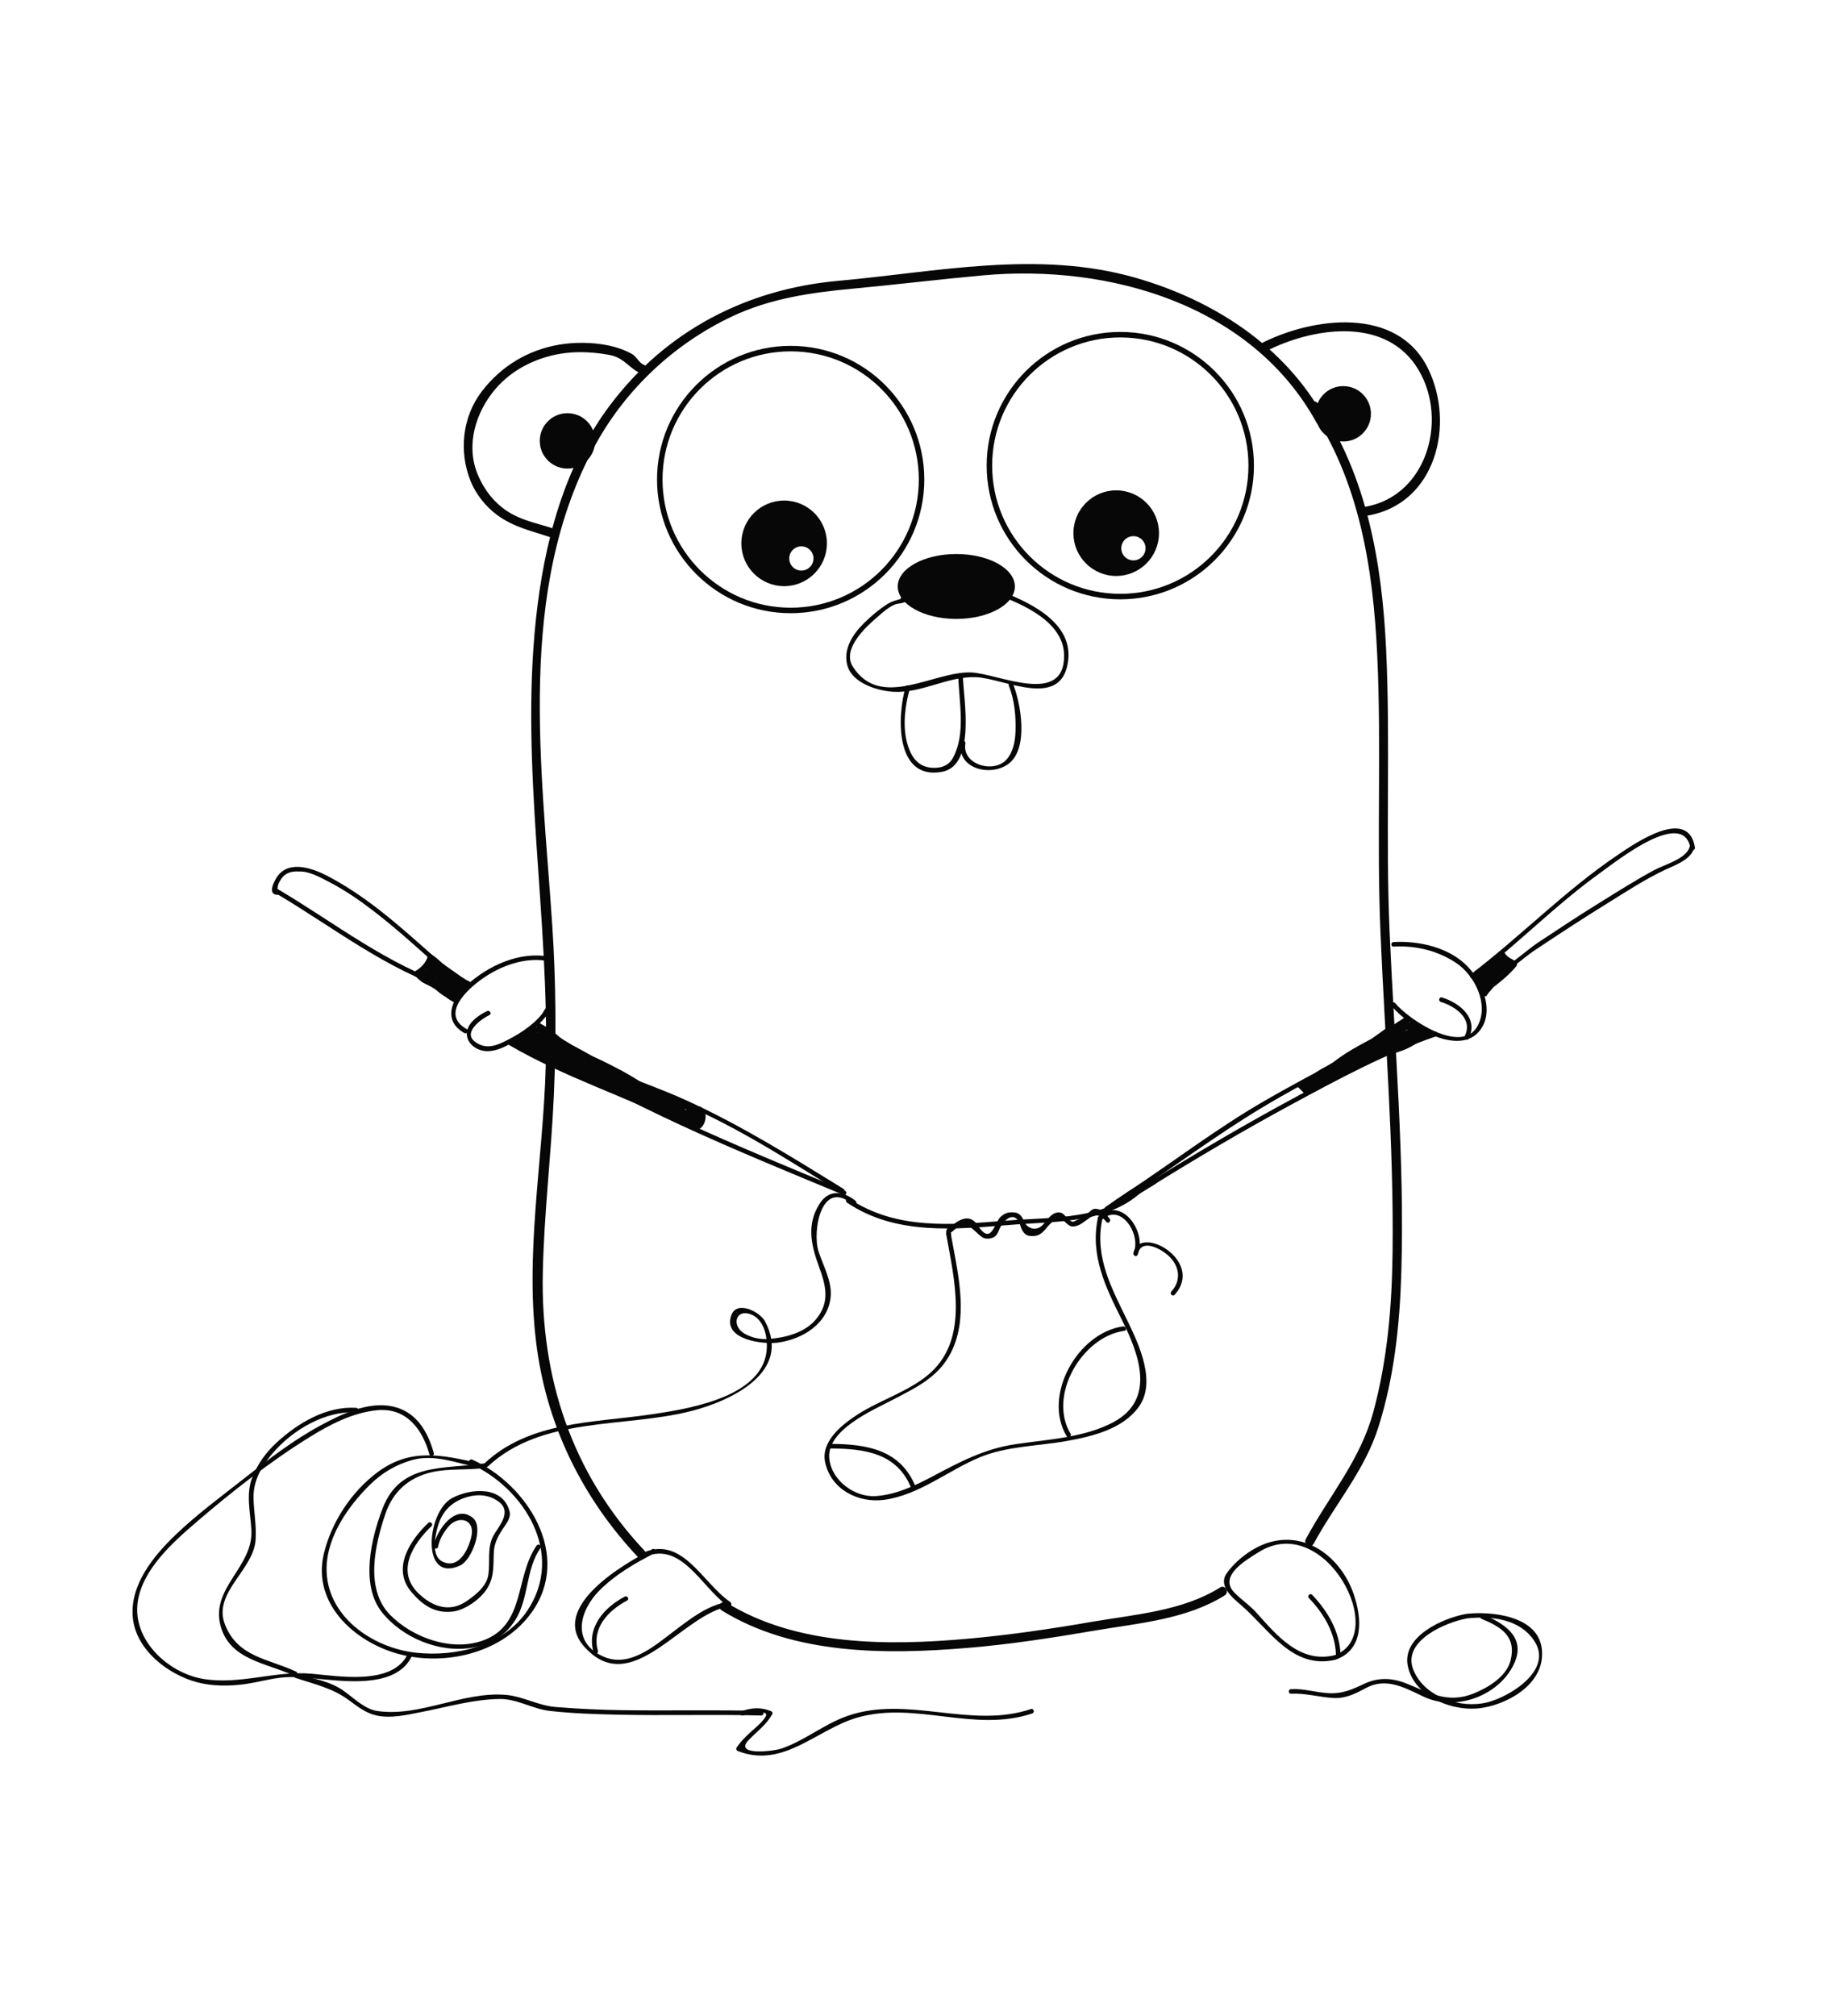 <?xml version="1.0" encoding="utf-8"?>
<!-- Generator: Adobe Illustrator 16.0.0, SVG Export Plug-In . SVG Version: 6.00 Build 0)  -->
<!DOCTYPE svg PUBLIC "-//W3C//DTD SVG 1.1//EN" "http://www.w3.org/Graphics/SVG/1.1/DTD/svg11.dtd">
<svg version="1.1" id="Layer_1" xmlns="http://www.w3.org/2000/svg" xmlns:xlink="http://www.w3.org/1999/xlink" x="0px" y="0px"
	 width="500px" height="550px" viewBox="0 0 500 550" enable-background="new 0 0 500 550" xml:space="preserve">
<g>
	<g>
		<path fill="#070707" d="M361.502,114.109c-10.799-19.716-30.338-32.23-51.56-38.324c-26.628-7.646-54.237-1.591-81.188,0.833
			c-24.997,2.249-46.822,13.579-62.07,33.665c-12.801,16.862-18.229,38.027-20.426,58.75c-4.301,40.572,3.763,81.318,2.681,121.956
			c-0.677,25.438-5.913,51.73-2.37,77.086c3.014,21.569,12.619,40.83,27.494,56.672c1.105,1.178,2.87-0.594,1.768-1.768
			c-19.797-21.084-28.292-47.082-27.689-75.733c0.34-16.157,2.305-32.26,3.017-48.405c0.678-15.383,0.593-30.75-0.414-46.114
			c-2.829-43.154-10.011-91.815,11.806-131.473c8.354-15.186,21.478-27.435,37.109-34.859c10.498-4.986,21.604-6.568,33.045-7.637
			c11.858-1.107,23.681-2.555,35.542-3.633c34.504-3.138,73.416,7.972,91.096,40.249
			C360.118,116.785,362.277,115.523,361.502,114.109L361.502,114.109z"/>
	</g>
	<g>
		<path fill="#070707" d="M196.99,439.37c19.71,12.153,44.76,12.06,67.073,10.21c11.504-0.954,22.934-2.715,34.306-4.661
			c12.013-2.056,25.373-3.05,35.897-9.673c1.36-0.855,0.107-3.02-1.262-2.158c-10.293,6.477-23.544,7.39-35.3,9.42
			c-11.157,1.928-22.36,3.573-33.642,4.572c-21.82,1.933-46.547,2.01-65.811-9.868C196.875,436.363,195.621,438.526,196.99,439.37
			L196.99,439.37z"/>
	</g>
	<g>
		<path fill="#070707" d="M151.094,144.225c-4.007-1.355-7.905-2.014-11.642-4.145c-4.248-2.422-7.323-6.341-9.142-10.819
			c-3.222-7.932-0.447-16.808,4.836-23.065c4.769-5.648,11.969-9.014,19.216-9.886c3.964-0.477,8.292-0.188,12.189,0.57
			c3.871,0.752,5.314,3.822,8.547,5.067c1.507,0.58,2.153-1.838,0.665-2.411c-1.437-0.553-1.992-2.268-3.312-2.983
			c-2.209-1.197-4.366-1.915-6.845-2.397c-4.063-0.79-8.845-0.823-12.931-0.138c-8.55,1.433-15.897,5.87-21.165,12.742
			c-5.372,7.01-6.317,16.502-3.038,24.576c1.429,3.519,4.082,6.851,7.125,9.104c4.671,3.457,9.449,4.375,14.832,6.196
			C151.96,147.153,152.612,144.738,151.094,144.225L151.094,144.225z"/>
	</g>
	<g>
		<path fill="#070707" d="M345.362,95.899c12.483-6.413,31.79-9.554,40.931,3.684c9.352,13.543,3.727,35.68-13.729,38.682
			c-1.587,0.273-0.912,2.682,0.664,2.411c18.724-3.22,23.958-24.945,16.522-40.128c-8.384-17.12-31.521-14.067-45.65-6.809
			C342.666,94.478,343.931,96.634,345.362,95.899L345.362,95.899z"/>
	</g>
	<g>
		<path fill="#070707" d="M246.557,164.115c0.353-0.053,0.705-0.105,1.057-0.159c-0.104-0.388-0.21-0.776-0.314-1.165
			c-1.727,0.918-3.384,0.901-5.102,2.001c-2.364,1.515-4.52,3.347-6.508,5.321c-3.015,2.994-5.637,7.084-4.422,11.447
			c1.338,4.802,8.102,6.866,12.381,7.163c7.74,0.537,14.887-4.229,22.662-3.979c7.671,0.246,23.859,9.328,25.257-4.899
			c1.031-10.506-11.487-15.993-19.595-18.995c-0.758-0.281-1.082,0.928-0.332,1.205c7.351,2.722,18.664,7.47,18.781,16.727
			c0.178,14.077-18.193,4.902-25.461,4.669c-10.202-0.328-24.515,10.288-32.16-1.508c-3.086-4.76,3.26-10.667,6.409-13.385
			c1.266-1.093,3.911-3.567,5.714-3.812c0.975-0.132,2.129-0.411,3.006-0.876c0.542-0.289,0.303-1.194-0.316-1.165
			c-0.494,0.023-0.866,0.109-1.389,0.204C245.432,163.053,245.769,164.257,246.557,164.115L246.557,164.115z"/>
	</g>
	<g>
		<path fill="#070707" d="M275.327,187.036c1.562,3.948,1.969,8.317,1.828,12.53c-0.091,2.693-0.636,5.643-2.495,7.699
			c-3.418,3.783-12.184,1.379-11.178-4.43c0.137-0.788-1.068-1.125-1.205-0.332c-1.285,7.421,8.51,9.619,13.268,5.646
			c5.151-4.301,3.077-16.166,0.987-21.445C276.239,185.963,275.03,186.286,275.327,187.036L275.327,187.036z"/>
	</g>
	<g>
		<path fill="#070707" d="M175.264,425.091c10.552-5.336,16.131,8.051,23.41,13.051c0.05-0.381,0.1-0.762,0.149-1.143
			c-5.824,0.896-10.574,4.758-15.14,8.216c-5.218,3.952-11.94,9.774-18.883,6.777c-8.963-3.868-6.66-12.549-1.239-18.039
			c4.253-4.309,9.769-7.517,15.136-10.236c0.719-0.365,0.086-1.443-0.631-1.08c-7.493,3.798-28.268,15.741-18.629,26.578
			c13.015,14.634,26.637-9,39.718-11.011c0.586-0.09,0.542-0.872,0.149-1.143c-7.902-5.429-13.252-18.824-24.671-13.051
			C173.913,424.375,174.546,425.453,175.264,425.091L175.264,425.091z"/>
	</g>
	<g>
		<path fill="#070707" d="M163.188,450.38c-1.768-6.2,2.84-11.028,7.958-13.719c0.714-0.376,0.082-1.454-0.631-1.08
			c-5.64,2.966-10.45,8.402-8.532,15.131C162.203,451.486,163.409,451.156,163.188,450.38L163.188,450.38z"/>
	</g>
	<g>
		<path fill="#070707" d="M364.13,451.608c-9.394,2.18-15.622-5.41-21.251-11.674c-1.769-1.967-4.038-3.486-5.909-5.362
			c-4.579-4.592,3.112-8.947,6.518-11.093C361.62,412.053,379.533,446.238,364.13,451.608c-0.756,0.264-0.431,1.472,0.332,1.205
			c7.927-2.763,7.272-11.399,4.946-18.047c-3.422-9.781-12.834-17.187-23.339-13.877c-4.197,1.322-8.814,4.775-11.304,8.394
			c-2.393,3.477,1.768,6.723,4.076,8.727c7.669,6.658,13.894,17.525,25.62,14.804C365.247,452.632,364.914,451.426,364.13,451.608z"
			/>
	</g>
	<g>
		<path fill="#070707" d="M357.234,435.984c4.002,4.154,7.175,9.464,7.375,15.356c0.027,0.804,1.277,0.807,1.25,0
			c-0.212-6.229-3.502-11.841-7.74-16.241C357.559,434.519,356.676,435.403,357.234,435.984L357.234,435.984z"/>
	</g>
	<g>
		<path fill="#070707" d="M380.343,258.25c6.052-0.334,11.954,1.078,17.032,4.43c5.108,3.371,9.102,11.343,5.893,17.224
			c-4.389,8.04-19.052-1.994-22.482-6.236c-0.508-0.627-1.387,0.264-0.885,0.885c4.452,5.504,19.634,14.799,24.769,5.392
			c2.799-5.128-0.362-12.199-3.896-16.026c-4.982-5.397-13.366-7.307-20.43-6.917C379.541,257.044,379.537,258.294,380.343,258.25
			L380.343,258.25z"/>
	</g>
	<g>
		<path fill="#070707" d="M393.229,273.336c4.003,1.237,8.928,4.649,6.496,9.39c-0.367,0.716,0.712,1.349,1.08,0.631
			c2.829-5.517-2.368-9.72-7.244-11.226C392.789,271.893,392.462,273.099,393.229,273.336L393.229,273.336z"/>
	</g>
	<circle fill="none" stroke="#070707" stroke-width="1.5" stroke-miterlimit="10" cx="305.759" cy="127.033" r="35.723"/>
	<path fill="none" stroke="#070707" stroke-width="1.5" stroke-miterlimit="10" d="M251.516,130.823
		c0-19.723-15.994-35.717-35.723-35.717c-19.728,0-35.72,15.995-35.72,35.717c0,19.729,15.992,35.722,35.72,35.722
		C235.521,166.545,251.516,150.552,251.516,130.823z"/>
	<path fill="#070707" d="M374.163,112.892c0-4.168-3.383-7.552-7.555-7.552c-4.177,0-7.557,3.383-7.557,7.552
		c0,4.174,3.38,7.558,7.557,7.558C370.78,120.45,374.163,117.066,374.163,112.892z"/>
	<circle fill="#070707" cx="154.871" cy="120.279" r="7.555"/>
	<path fill="#070707" d="M276.984,160.001c0-4.892-7.156-8.854-15.982-8.854s-15.986,3.962-15.986,8.854
		c0,4.886,7.16,8.852,15.986,8.852S276.984,164.887,276.984,160.001z"/>
	<path fill="#070707" d="M304.638,133.778c-6.447,0-11.678,5.226-11.678,11.676s5.23,11.681,11.678,11.681
		c6.453,0,11.679-5.231,11.679-11.681S311.091,133.778,304.638,133.778z M309.337,152.883c-1.822,0-3.306-1.48-3.306-3.306
		c0-1.825,1.483-3.305,3.306-3.305c1.829,0,3.312,1.48,3.312,3.305C312.649,151.403,311.166,152.883,309.337,152.883z"/>
	<path fill="#070707" d="M214.009,136.561c-6.45,0-11.678,5.226-11.678,11.676c0,6.449,5.229,11.678,11.678,11.678
		c6.45,0,11.678-5.229,11.678-11.678C225.688,141.787,220.459,136.561,214.009,136.561z M218.71,155.666
		c-1.823,0-3.306-1.48-3.306-3.308c0-1.823,1.483-3.303,3.306-3.303c1.828,0,3.308,1.48,3.308,3.303
		C222.018,154.186,220.538,155.666,218.71,155.666z"/>
	<g>
		<path fill="#070707" d="M261.553,184.659c0.212,7.069,2.06,15.534-1.45,22.067c-1.299,2.418-3.818,3.018-6.37,2.665
			c-3.673-0.508-5.347-3.585-6.195-6.841c-1.223-4.695-0.521-10.238,0.831-14.827c0.229-0.775-0.978-1.104-1.205-0.332
			c-2.34,7.935-2.94,25.501,9.898,23.184c9.334-1.685,5.925-19.822,5.741-25.916C262.778,183.854,261.528,183.852,261.553,184.659
			L261.553,184.659z"/>
	</g>
	<g>
		<path fill="#070707" d="M149.865,260.973c-8.188-1.438-16.6,2.434-22.579,7.891c-4.24,3.869-6.404,9.716-0.525,12.98
			c0.705,0.392,1.335-0.688,0.631-1.08c-7.297-4.051,0.127-10.863,4.258-13.757c5.131-3.595,11.598-5.933,17.882-4.829
			C150.321,262.316,150.658,261.111,149.865,260.973L149.865,260.973z"/>
	</g>
	<g>
		<path fill="#070707" d="M132.944,275.845c-2.26,1.059-5.534,3.28-5.54,6.155c-0.004,2.604,2.428,4.462,4.915,4.735
			c3.137,0.345,6.324-1.562,8.899-3.111c2.694-1.62,5.612-3.633,7.598-6.106c0.5-0.622-0.379-1.513-0.884-0.885
			c-2.697,3.359-6.875,5.903-10.713,7.736c-2.67,1.275-5.274,1.717-7.756-0.312c-3.122-2.554,2.164-6.221,4.111-7.132
			C134.304,276.583,133.669,275.506,132.944,275.845L132.944,275.845z"/>
	</g>
	<g>
		<path fill="#070707" d="M357.493,111.319c13.565,19.822,17.287,43.896,18.388,67.409c1.176,25.12-0.178,50.29,0.876,75.429
			c1.22,29.089,3.652,58.129,3.316,87.265c-0.171,14.825-1.374,29.427-5.26,43.781c-3.565,13.169-12.085,22.922-18.428,34.682
			c-0.766,1.419,1.393,2.681,2.158,1.262c5.791-10.735,13.901-19.943,17.64-31.736c4.334-13.671,5.845-27.918,6.271-42.19
			c0.927-31.048-1.842-62.069-3.198-93.062c-1.123-25.661,0.252-51.343-0.948-76.989c-1.095-23.376-5.2-47.448-18.657-67.111
			C358.747,108.736,356.58,109.985,357.493,111.319L357.493,111.319z"/>
	</g>
	<g>
		<path fill="#070707" d="M75.323,243.724c15.583,9.231,30.016,20.716,47.437,26.391c0.769,0.251,1.095-0.957,0.332-1.205
			c-17.313-5.64-31.652-17.091-47.138-26.266C75.258,242.232,74.63,243.312,75.323,243.724L75.323,243.724z"/>
	</g>
	<g>
		<path fill="#070707" d="M144.102,284.561c26.909,17.23,56.72,29.232,86.125,41.438c0.744,0.31,1.065-0.9,0.332-1.205
			c-29.304-12.164-59.009-24.142-85.826-41.313C144.052,283.045,143.426,284.127,144.102,284.561L144.102,284.561z"/>
	</g>
	<g>
		<path fill="#070707" d="M391.625,281.519c-13.361,4.571-25.807,11.208-38.207,17.887c-13.606,7.327-26.92,15.149-40.049,23.298
			c-0.684,0.425-0.056,1.506,0.631,1.08c12.614-7.83,25.393-15.382,38.455-22.44c12.82-6.928,25.674-13.889,39.502-18.619
			C392.715,282.465,392.39,281.257,391.625,281.519L391.625,281.519z"/>
	</g>
	<g>
		<path fill="#070707" d="M406.273,266.893c4.66-0.66,8.735-5.075,12.522-7.596c6.504-4.33,13.036-8.613,19.683-12.721
			c5.17-3.195,10.378-6.638,15.878-9.236c2.634-1.245,7.206-2.785,8.001-6.008c0.193-0.783-1.012-1.114-1.205-0.332
			c-0.81,3.282-6.921,4.9-9.588,6.329c-5.247,2.81-10.317,6.067-15.379,9.195c-5.537,3.422-10.97,7.014-16.393,10.611
			c-4.006,2.657-8.983,7.863-13.852,8.553C405.146,265.8,405.485,267.004,406.273,266.893L406.273,266.893z"/>
	</g>
	<g>
		<path fill="#070707" d="M231.155,328.085c13.338,9.026,29.633,7.29,44.85,6.063c12.271-0.988,27.282-0.287,36.508-9.923
			c0.557-0.582-0.326-1.468-0.885-0.885c-9.217,9.629-24.61,8.671-36.863,9.658c-14.616,1.177-30.178,2.669-42.979-5.994
			C231.116,326.552,230.491,327.636,231.155,328.085L231.155,328.085z"/>
	</g>
	<g>
		<path fill="#070707" d="M258.271,336.843c2.111,11.974,6.146,27.831-4.008,37.391c-5.433,5.114-13.757,7.552-20.016,11.546
			c-4.197,2.678-10.283,7.352-9.051,13.138c1.585,7.449,9.002,11.197,16.084,10.263c9.541-1.26,17.523-8.058,26.214-11.639
			c7.38-3.04,16.076-3.033,23.853-4.45c6.907-1.259,14.917-3.192,19.343-9.118c4.991-6.681,0.316-16.816-2.786-23.238
			c-4.4-9.11-9.28-17.711-7.05-28.187c0.168-0.786-1.037-1.12-1.205-0.332c-2.191,10.291,2.1,19.003,6.603,27.989
			c4.798,9.575,9.154,21.675-2.456,27.827c-7.938,4.207-17.844,4.659-26.567,5.951c-8.507,1.261-15.112,4.76-22.646,8.765
			c-4.839,2.571-9.946,5.004-15.486,5.405c-5.802,0.421-12.076-4.18-12.753-10.121c-0.896-7.864,11.761-13.24,17.252-16.116
			c7.029-3.683,13.275-6.54,16.572-14.251c4.119-9.636,1.043-21.328-0.69-31.154C259.336,335.718,258.131,336.055,258.271,336.843
			L258.271,336.843z"/>
	</g>
	<g>
		<path fill="#070707" d="M306.53,361.869c-12.353,1.669-22.087,18.841-15.418,29.935c0.415,0.689,1.496,0.062,1.08-0.631
			c-6.291-10.465,3.144-26.541,14.67-28.099C307.658,362.967,307.318,361.763,306.53,361.869L306.53,361.869z"/>
	</g>
	<g>
		<path fill="#070707" d="M226.792,395.171c9.099,0.042,17.992,1.238,21.843,10.662c0.3,0.736,1.51,0.414,1.205-0.332
			c-4.08-9.983-13.236-11.535-23.048-11.58C225.985,393.917,225.986,395.167,226.792,395.171L226.792,395.171z"/>
	</g>
	<g>
		<path fill="#070707" d="M233.523,327.638c-3.149-2.621-7.151-3.304-9.72,0.592c-3.71,5.627-2.505,11.272-0.313,17.248
			c1.937,5.279,3.134,9.833-0.886,14.573c-3.042,3.587-8.411,4.938-12.891,5.25c-2.248,0.157-4.374-0.299-6.345-1.362
			c-3.919-2.113-2.637-7.159,1.806-5.258c3.962,1.694,4.652,7.754,3.8,11.374c-2.713,11.524-21.897,14.439-31.501,15.848
			c-15.572,2.283-32.881,1.833-45.156,13.246c-0.591,0.551,0.294,1.433,0.884,0.885c14.695-13.664,36.936-10.437,55.17-15.003
			c10.918-2.733,27.978-10.588,20.375-24.625c-1.361-2.512-7.691-5.791-9.177-1.532c-2.333,6.684,8.745,7.938,12.669,7.424
			c6.885-0.902,13.938-5.301,14.491-12.752c0.304-4.092-2.105-8.346-3.322-12.121c-1.759-5.456,0.713-19.994,9.234-12.901
			C233.254,329.034,234.144,328.154,233.523,327.638L233.523,327.638z"/>
	</g>
	<g>
		<path fill="#070707" d="M75.743,242.875c-0.048-0.974,0.194-1.85,0.729-2.627c0.959-1.83,2.676-2.658,5.152-2.484
			c2.764-0.115,5.756,1.597,8.103,2.802c4.97,2.551,9.531,5.849,13.911,9.292c8.028,6.312,15.301,13.529,23.227,19.968
			c0.62,0.503,1.51-0.375,0.884-0.884c-12.693-10.313-23.961-22.562-38.672-30.113c-3.776-1.938-9.932-4.093-13.156-0.019
			c-0.973,1.23-3.176,5.285-0.177,5.316C76.55,244.133,76.549,242.883,75.743,242.875L75.743,242.875z"/>
	</g>
	<g>
		<path fill="#070707" d="M146.126,281.24c10.436,9.059,23.794,13.444,36.464,18.382c16.646,6.488,31.806,16.443,46.95,25.775
			c0.688,0.424,1.315-0.658,0.631-1.08c-14.018-8.638-27.968-17.356-42.988-24.181c-13.683-6.216-28.558-9.697-40.174-19.781
			C146.405,279.83,145.517,280.711,146.126,281.24L146.126,281.24z"/>
	</g>
	<g>
		<path fill="#070707" d="M308.089,326.472c12.088-7.953,23.674-16.652,36.075-24.125c13.538-8.157,27.957-15.053,41.837-22.623
			c0.708-0.387,0.077-1.466-0.631-1.08c-13.369,7.293-27.077,14.091-40.266,21.697c-13.063,7.533-25.063,16.771-37.646,25.051
			C306.788,325.833,307.413,326.916,308.089,326.472L308.089,326.472z"/>
	</g>
	<g>
		<path fill="#070707" d="M402.124,266.83c12.026-9.183,22.515-20.044,34.849-28.864c4.332-3.098,22.583-17.691,24.414-6.44
			c0.129,0.794,1.334,0.456,1.205-0.332c-1.818-11.177-16.174-1.254-20.938,1.954c-14.424,9.714-26.395,22.093-40.161,32.603
			C400.861,266.232,401.483,267.319,402.124,266.83L402.124,266.83z"/>
	</g>
	<g>
		<path fill="#070707" d="M300.692,332.824c5.195-4.977,10.865,4.12,8.689,8.913c0.381,0.16,0.762,0.321,1.143,0.481
			c0.862-4.38,5.901-1.71,8.017,0.047c3.261,2.707,4.118,6.835,1.148,10.092c-0.541,0.595,0.34,1.481,0.885,0.885
			c8.369-9.183-9.648-19.523-11.255-11.355c-0.129,0.653,0.832,1.164,1.143,0.481c2.794-6.154-4.438-16.382-10.654-10.429
			C299.225,332.498,300.11,333.381,300.692,332.824L300.692,332.824z"/>
	</g>
	<g>
		<path fill="#070707" d="M259.852,336.046c4.027-3.904,5.546-0.395,8.186,1.472c0.998,0.705,2.873,0.464,3.711-0.374
			c0.414-0.413,0.679-1.005,0.893-1.536c1.104-2.75,4.439-5.858,5.893-1.084c0.355,1.169,1.08,2.485,2.437,2.653
			c2.039,0.253,3.17-0.36,4.452-1.943c1.354-1.671,3.321-3.782,5.384-1.742c0.442,0.438,1.219,1.129,1.92,1.129
			c3.766,0,5.537-5.899,9.23-1.257c0.502,0.63,1.381-0.261,0.885-0.885c-1.124-1.412-2.024-2.627-3.874-2.694
			c-1.301-0.048-2.054,1.683-3.182,1.995c-0.294,0.081-0.423,0.321-0.459,0.603c0.038-0.301-2.701,1.054-2.303,0.892
			c-0.845,0.344-2.42-1.861-3.043-2.226c-1.21-0.709-2.575-0.006-3.485,0.929c-0.547,0.561-1.009,1.062-1.471,1.696
			c-1.802,2.476-4.786,1.797-5.762-0.918c-0.332-0.922-1.169-1.821-2.184-1.947c-1.688-0.209-2.704,0.028-3.955,1.137
			c-1.792,1.588-2.546,8.103-6.296,2.329c-2.282-3.513-5.518-1.383-7.86,0.888C258.389,335.724,259.273,336.606,259.852,336.046
			L259.852,336.046z"/>
	</g>
	<g>
		<path fill="#070707" d="M130.932,399.239c-10.296-2.329-18.861-4.32-27.92,2.427c-7.084,5.277-12.507,13.537-14.599,22.091
			c-3.509,14.351,9.493,25.231,22.18,27.918c12.341,2.614,26.845-1.175,34.437-11.68c11.226-15.534-0.97-34.928-16.111-41.779
			c-0.729-0.329-1.364,0.748-0.631,1.08c15.05,6.81,25.875,24.73,15.663,40.067c-6.427,9.652-19.551,12.713-30.42,11.526
			c-12.015-1.311-24.71-10.119-24.398-23.315c0.2-8.492,5.966-16.725,11.77-22.45c3.365-3.32,7.271-5.644,11.834-6.864
			c5.815-1.555,12.222,0.908,17.863,2.185C131.385,400.622,131.718,399.417,130.932,399.239L130.932,399.239z"/>
	</g>
	<g>
		<path fill="#070707" d="M132.22,399.239c-10.982,1.648-22.923-0.356-27.773,12.219c-3.132,8.119-6.192,20.88-0.196,28.404
			c5.609,7.039,15.87,11.251,24.839,9.626c4.946-0.896,8.741-3.152,11.485-7.421c3.856-5.999,2.793-13.77,6.942-19.756
			c0.46-0.664-0.624-1.288-1.079-0.631c-5.959,8.598-2.955,21.669-14.651,25.885c-8.566,3.087-19.202-0.785-25.327-7.012
			c-6.937-7.052-4.103-19.251-1.261-27.59c2.055-6.028,6.391-9.884,12.602-11.312c4.811-1.105,9.883-0.477,14.751-1.208
			C133.347,400.325,133.008,399.121,132.22,399.239L132.22,399.239z"/>
	</g>
	<g>
		<path fill="#070707" d="M116.878,415.475c-4.995,4.775-10.072,12.467-4.542,18.923c3.025,3.531,6.32,5.787,11.091,5.285
			c3.502-0.368,7.743-3.429,9.549-6.353c2.004-3.246,1.61-6.306,1.81-9.979c0.164-3.02,1.807-5.315,3.423-7.703
			c0.548-0.81,1.137-2.068,0.911-3.08c-1.624-7.254-10.604-6.623-15.755-3.855c-6.936,3.727-8.642,23.468,2.29,18.342
			c3.084-1.447,6.585-10.459,3.31-13.03c-4.782-3.754-9.758,3.436-10.624,7.671c-0.161,0.787,1.044,1.122,1.205,0.332
			c0.433-2.115,1.404-3.766,2.754-5.43c2.696-3.324,7.345-2.188,6.39,2.396c-0.746,3.58-3.451,9.376-8.053,6.966
			c-3.018-1.581-1.846-7.09-1.146-9.531c1.225-4.271,3.95-6.874,8.169-8.062c2.98-0.839,6.217-0.515,8.677,1.511
			c3.476,2.862-0.508,6.824-1.746,9.218c-1.695,3.275-0.775,7.074-1.317,10.56c-0.496,3.187-3.541,5.534-5.994,7.204
			c-4.607,3.138-9.243,1.466-12.984-2.091c-6.388-6.072-1.536-13.624,3.469-18.407C118.345,415.801,117.46,414.918,116.878,415.475
			L116.878,415.475z"/>
	</g>
	<g>
		<path fill="#070707" d="M118.397,396.431c-1.676-6.025-4.883-11.426-11.397-12.758c-6.642-1.358-13.811,2.136-19.472,5.188
			c-7.49,4.038-14.308,9.294-20.974,14.546c-6.273,4.943-12.762,9.694-18.54,15.22c-6.101,5.834-12.658,13.774-11.759,22.761
			c0.882,8.812,9.679,15.489,17.589,17.576c4.133,1.091,8.69,1.077,12.895,0.504c3.21-0.438,6.333-1.318,9.543-1.736
			c4.028-0.524,8.244,0.089,12.259,0.453c7.407,0.672,19.658,1.872,23.733-6.104c0.366-0.716-0.712-1.349-1.079-0.631
			c-4.272,8.361-18.623,5.837-26.167,5.17c-10.075-0.892-19.604,3.118-29.645,1.399c-9.549-1.635-19.244-10.623-17.802-20.93
			c1.244-8.897,9.608-16.336,16.044-21.856c9.655-8.28,20.033-16.443,30.834-23.143c5.588-3.466,11.816-6.712,18.457-7.352
			c7.911-0.761,12.33,5.037,14.274,12.023C117.408,397.538,118.614,397.209,118.397,396.431L118.397,396.431z"/>
	</g>
	<g>
		<path fill="#070707" d="M97.259,384.085c-8.166-0.521-15.842,4.085-21.683,9.393c-2.897,2.633-5.217,5.855-6.687,9.477
			c-1.845,4.546-0.558,9.706-0.282,14.401c0.594,10.107-11.123,15.743-8.446,26.078c2.453,9.469,12.596,10.231,20.027,13.695
			c0.726,0.338,1.361-0.739,0.631-1.08c-7.673-3.576-15.985-3.941-19.452-12.947c-3.292-8.551,7.774-14.771,8.384-22.885
			c0.288-3.835-0.456-7.587-0.559-11.413c-0.132-4.905,2.27-8.926,5.361-12.497c5.384-6.218,14.275-11.51,22.706-10.972
			C98.064,385.387,98.059,384.136,97.259,384.085L97.259,384.085z"/>
	</g>
	<g>
		<path fill="#070707" d="M400.297,441.537c6.658-0.729,14.425,0.063,18.439,6.118c5.314,8.015-6.787,15.289-12.855,16.787
			c-7.343,1.813-17.241-1.514-20.155-8.92c-3.139-7.977,9.094-13.007,14.737-14.008c0.793-0.141,0.456-1.345-0.332-1.205
			c-6.15,1.091-17.738,6.1-15.87,14.393c1.899,8.435,12.704,12.581,20.533,11.197c7.78-1.376,17.196-7.15,15.98-16.249
			c-1.187-8.87-13.717-10.104-20.478-9.363C399.505,440.374,399.496,441.625,400.297,441.537z"/>
	</g>
	<g>
		<path fill="#070707" d="M404.366,441.656c5.282,2.179,9.556,4.716,7.906,11.349c-1.108,4.455-6.321,7.526-10.196,9.052
			c-6.921,2.724-11.786-0.161-18.008-2.686c-4.087-1.658-7.846-1.854-11.87,0.059c-3.213,1.527-5.854,2.686-9.517,2.498
			c-3.56-0.183-6.713-1.29-10.331-1.1c-0.802,0.042-0.806,1.293,0,1.25c3.974-0.21,7.723,0.966,11.658,1.168
			c3.31,0.169,6.004-1.224,8.82-2.736c5.503-2.957,10.549-0.075,15.563,2.304c3.155,1.497,6.115,1.877,9.568,1.514
			c6.54-0.687,12.986-4.856,15.517-10.99c2.904-7.04-3.457-10.69-8.779-12.886C403.953,440.144,403.632,441.354,404.366,441.656
			L404.366,441.656z"/>
	</g>
	<g>
		<path fill="#070707" d="M80.595,457.732c5.252,1.798,9.999,2.718,14.593,6.085c2.422,1.774,4.573,3.517,7.551,4.195
			c3.981,0.907,8.539-0.221,12.437-0.974c7.055-1.363,14.018-3.449,21.258-3.523c4.716-0.048,8.936,2.722,13.559,3.248
			c6.082,0.693,12.223,0.882,18.338,1.024c13.144,0.305,26.292-0.114,39.436,0.233c0.807,0.021,0.805-1.229,0-1.25
			c-12.515-0.331-25.035-0.027-37.552-0.199c-6.228-0.086-12.449-0.364-18.656-0.88c-4.732-0.394-8.952-2.955-13.654-3.314
			c-11.769-0.898-23.154,6.056-34.834,4.429c-3.571-0.497-6.562-3.616-9.386-5.597c-3.809-2.672-8.445-3.206-12.758-4.683
			C80.163,456.266,79.837,457.473,80.595,457.732L80.595,457.732z"/>
	</g>
	<g>
		<path fill="#070707" d="M202.812,467.999c1.175-0.376,7.374-1.798,6.153,0.303c-0.834,1.437-2.287,2.621-3.518,3.72
			c-1.669,1.489-3.187,2.916-4.42,4.788c-0.241,0.365,0.019,0.781,0.374,0.918c12.529,4.837,21.473-5.991,32.757-9.188
			c15.729-4.456,31.792,4.223,47.56-1.079c0.76-0.255,0.435-1.463-0.332-1.205c-16.501,5.548-33.563-3.831-50.028,1.854
			c-6.359,2.195-11.631,6.705-18.014,8.907c-2.335,0.805-13.329,2.064-8.925-2.402c2.285-2.317,4.672-4.041,6.334-6.902
			c0.218-0.375-0.001-0.776-0.374-0.918c-2.819-1.076-5.046-0.914-7.9,0C201.715,467.038,202.042,468.245,202.812,467.999
			L202.812,467.999z"/>
	</g>
	<g>
		<path fill="#070707" d="M405.759,269.492c0.986-1.012,1.718-2.229,2.699-3.244c0.56-0.58-0.323-1.465-0.885-0.885
			c-0.98,1.016-1.713,2.234-2.699,3.244C404.312,269.185,405.194,270.069,405.759,269.492L405.759,269.492z"/>
	</g>
	<g>
		<path fill="#070707" d="M377.379,288.028c3.548-0.634,6.957-1.673,9.877-3.847c0.552-0.411,0.245-1.316-0.481-1.143
			c-5.128,1.224-9.938,3.336-14.741,5.466c0.21,0.36,0.421,0.72,0.631,1.08c3.687-1.639,7.126-3.762,10.811-5.403
			c-0.21-0.36-0.421-0.72-0.631-1.08c-1.082,0.541-2.163,1.084-3.244,1.626c-0.63,0.316-0.186,1.386,0.481,1.143
			c1.961-0.713,3.793-1.647,5.553-2.769c0.481-0.307,0.343-1.234-0.315-1.165c-0.987,0.104-1.895,0.397-2.868,0.562
			c-0.696,0.117-0.532,1.272,0.166,1.228c0.809-0.053,1.756-0.322,2.536-0.022c-0.05-0.381-0.1-0.762-0.149-1.143
			c-2.727,2.053-5.827,3.19-9.038,4.262c0.16,0.381,0.321,0.762,0.481,1.143c1.081-0.54,2.163-1.079,3.244-1.619
			c0.634-0.317,0.188-1.367-0.481-1.143c-1.903,0.637-3.746,1.351-5.554,2.222c-0.726,0.351-0.092,1.428,0.631,1.08
			c1.713-0.826,3.455-1.495,5.255-2.097c-0.16-0.381-0.321-0.762-0.481-1.143c-1.081,0.54-2.163,1.08-3.244,1.619
			c-0.634,0.316-0.188,1.366,0.481,1.143c3.314-1.105,6.52-2.266,9.337-4.387c0.446-0.336,0.383-0.938-0.149-1.143
			c-1.047-0.402-1.741-0.096-2.868-0.022c0.056,0.409,0.11,0.818,0.166,1.228c0.861-0.146,1.653-0.425,2.536-0.518
			c-0.105-0.389-0.21-0.776-0.315-1.165c-1.667,1.063-3.392,1.966-5.254,2.644c0.16,0.381,0.321,0.762,0.481,1.143
			c1.081-0.542,2.162-1.085,3.244-1.626c0.73-0.365,0.091-1.401-0.631-1.08c-3.685,1.643-7.124,3.766-10.811,5.403
			c-0.735,0.327-0.099,1.403,0.631,1.08c4.709-2.089,9.417-4.142,14.442-5.341c-0.16-0.381-0.321-0.762-0.481-1.143
			c-2.836,2.112-6.137,3.106-9.578,3.722C376.254,286.965,376.591,288.169,377.379,288.028L377.379,288.028z"/>
	</g>
	<g>
		<path fill="#070707" d="M149.78,281.925c5.304,5.477,13.167,7.647,17.738,13.925c0.235-0.306,0.47-0.612,0.706-0.918
			c-7.284-2.623-11.4-9.973-18.227-13.449c-0.616-0.313-1.286,0.47-0.757,0.982c6.628,6.419,14.764,11.374,22.827,15.77
			c0.708,0.386,1.328-0.673,0.631-1.08c-7.003-4.082-14.004-8.155-20.541-12.967c-0.21,0.36-0.42,0.72-0.631,1.08
			c5.868,3.121,11.983,5.663,17.296,9.727c0.161-0.381,0.321-0.762,0.481-1.143c-7.129-2.398-12.889-7.031-18.64-11.732
			c-0.619-0.506-1.422,0.271-0.884,0.885c5.688,6.489,14.101,9.558,21.205,14.15c0.681,0.439,1.298-0.638,0.631-1.08
			c-6.678-4.425-13.5-8.604-20.539-12.433c-0.21,0.36-0.42,0.72-0.631,1.08c6.309,3.177,12.363,6.587,17.71,11.255
			c0.252-0.328,0.505-0.655,0.757-0.982c-5.755-3.622-11.685-6.959-17.296-10.807c-0.21,0.36-0.42,0.72-0.631,1.08
			c4.9,3.14,10.235,5.504,15.134,8.647c0.681,0.437,1.307-0.646,0.631-1.08c-4.899-3.144-10.233-5.507-15.134-8.647
			c-0.685-0.438-1.288,0.629-0.631,1.08c5.611,3.847,11.542,7.185,17.296,10.807c0.596,0.375,1.296-0.512,0.757-0.982
			c-5.421-4.732-11.558-8.225-17.963-11.45c-0.715-0.359-1.343,0.692-0.631,1.08c7.038,3.828,13.861,8.007,20.539,12.433
			c0.21-0.36,0.42-0.72,0.631-1.08c-7.009-4.53-15.341-7.554-20.952-13.955c-0.294,0.295-0.589,0.59-0.884,0.885
			c5.911,4.831,11.865,9.588,19.192,12.053c0.73,0.246,1-0.746,0.481-1.143c-5.313-4.062-11.428-6.604-17.296-9.727
			c-0.727-0.386-1.269,0.61-0.631,1.08c6.536,4.811,13.538,8.885,20.541,12.967c0.21-0.36,0.42-0.72,0.631-1.08
			c-7.967-4.343-16.027-9.234-22.574-15.574c-0.252,0.328-0.505,0.655-0.757,0.982c6.942,3.535,11.079,10.894,18.525,13.574
			c0.497,0.179,1.024-0.48,0.706-0.918c-4.665-6.407-12.536-8.604-17.934-14.179C150.103,280.461,149.22,281.346,149.78,281.925
			L149.78,281.925z"/>
	</g>
	<g>
		<path fill="#070707" d="M151.526,284.722c7.822,3.843,15.962,7.033,23.24,11.893c0.161-0.381,0.321-0.762,0.481-1.143
			c-8.993-2.107-16.479-8.101-24.171-12.91c-0.21,0.36-0.42,0.72-0.631,1.08c7.084,3.353,13.783,7.396,20.539,11.353
			c0.21-0.36,0.42-0.72,0.631-1.08c-7.571-3.452-15.353-6.525-21.492-12.334c-0.252,0.328-0.505,0.655-0.757,0.982
			c5.858,3.268,11.437,7.001,17.296,10.268c0.705,0.393,1.335-0.688,0.631-1.08c-5.859-3.267-11.438-6.999-17.296-10.268
			c-0.611-0.341-1.284,0.484-0.757,0.982c6.215,5.88,14.069,9.029,21.745,12.529c0.72,0.328,1.339-0.665,0.631-1.08
			c-6.756-3.956-13.454-7.999-20.539-11.353c-0.721-0.341-1.323,0.647-0.631,1.08c7.791,4.87,15.358,10.9,24.47,13.035
			c0.704,0.165,1.07-0.749,0.481-1.143c-7.278-4.859-15.418-8.05-23.24-11.893C151.437,283.288,150.803,284.366,151.526,284.722
			L151.526,284.722z"/>
	</g>
	<g>
		<path fill="#070707" d="M378.835,282.246c-1.943,3.424-5.128,5.543-8.814,6.742c0.202,0.348,0.405,0.696,0.608,1.045
			c3.027-3.282,7.323-4.857,10.808-7.568c0.505-0.394-0.042-1.224-0.608-1.045c-5.4,1.701-10.471,4.124-14.868,7.729
			c-0.557,0.457,0.162,1.346,0.758,0.982c4.622-2.818,9.508-5.157,14.052-8.108c-0.252-0.327-0.505-0.655-0.758-0.982
			c-3.656,2.884-7.933,4.835-11.763,7.465c0.21,0.36,0.421,0.72,0.631,1.08c3.618-2.57,7.202-5.104,10.397-8.199
			c0.5-0.485-0.171-1.402-0.758-0.982c-4.106,2.94-8.168,5.938-12.433,8.647c-0.678,0.431-0.072,1.482,0.631,1.08
			c3.793-2.173,7.526-4.381,10.938-7.127c0.57-0.46-0.158-1.312-0.758-0.982c-5.093,2.796-10.459,5.252-14.722,9.286
			c-0.508,0.481,0.171,1.396,0.758,0.982c4.021-2.838,8.165-5.311,12.823-6.96c0.755-0.267,0.43-1.475-0.332-1.205
			c-4.753,1.683-9.014,4.187-13.122,7.085c0.252,0.327,0.505,0.655,0.758,0.982c4.18-3.957,9.476-6.351,14.468-9.091
			c-0.253-0.327-0.505-0.654-0.758-0.982c-3.327,2.68-6.986,4.814-10.684,6.932c0.21,0.36,0.421,0.72,0.631,1.08
			c4.265-2.711,8.326-5.707,12.433-8.647c-0.252-0.327-0.505-0.655-0.758-0.982c-3.114,3.019-6.617,5.499-10.144,8.004
			c-0.649,0.461-0.038,1.539,0.631,1.08c3.922-2.693,8.271-4.708,12.017-7.66c0.561-0.442-0.169-1.364-0.758-0.982
			c-4.544,2.952-9.43,5.291-14.052,8.108c0.253,0.327,0.505,0.654,0.758,0.982c4.225-3.464,9.126-5.772,14.315-7.408
			c-0.202-0.348-0.405-0.696-0.608-1.045c-3.499,2.724-7.76,4.266-10.808,7.568c-0.403,0.438-0.015,1.248,0.608,1.045
			c3.989-1.297,7.463-3.619,9.562-7.316C380.313,282.175,379.233,281.545,378.835,282.246L378.835,282.246z"/>
	</g>
	<g>
		<path fill="#070707" d="M406.715,267.431c1.834-1.181,3.918-1.816,5.53-3.343c0.509-0.483-0.165-1.386-0.758-0.982
			c-1.907,1.302-3.566,2.93-5.403,4.324c0.252,0.327,0.505,0.654,0.758,0.982c0.797-0.799,1.566-1.536,2.571-2.066
			c-0.253-0.327-0.505-0.654-0.758-0.982c-0.334,0.351-0.787,1.067-1.06,1.297c0.327,0.042,0.654,0.084,0.981,0.126
			c0.055,0.267,0.075,0.302,0.063,0.104c-0.006-0.806-1.256-0.807-1.25,0c0.001,0.178-0.003,0.377,0.107,0.526
			c0.252,0.342,0.65,0.405,0.981,0.127c0.405-0.341,0.689-0.908,1.061-1.296c0.498-0.522-0.131-1.313-0.758-0.982
			c-1.098,0.58-1.953,1.39-2.825,2.262c-0.487,0.489,0.18,1.421,0.758,0.982c1.836-1.394,3.499-3.025,5.403-4.324
			c-0.253-0.327-0.505-0.654-0.758-0.982c-1.524,1.444-3.539,2.03-5.276,3.147C405.408,266.785,406.035,267.868,406.715,267.431
			L406.715,267.431z"/>
	</g>
	<g>
		<path fill="#070707" d="M120.056,269.492c1.283,1.346,2.386,2.785,3.909,3.882c0.514,0.37,1.184-0.348,0.855-0.855
			c-1.79-2.765-4.657-4.275-7.25-6.168c-0.583-0.425-1.256,0.497-0.757,0.982c1.878,1.826,3.979,3.392,6.072,4.961
			c0.21-0.36,0.42-0.72,0.631-1.08c-2.085-1.561-4.169-3.119-6.486-4.324c-0.607-0.315-1.309,0.49-0.757,0.982
			c1.169,1.041,2.62,1.662,3.784,2.706c0.597,0.534,1.465-0.317,0.884-0.885c-1.646-1.604-3.484-2.838-5.53-3.882
			c-0.715-0.364-1.323,0.658-0.631,1.08c2.562,1.558,5.002,3.304,7.564,4.863c0.161-0.381,0.321-0.762,0.481-1.143
			c-2.545-0.931-4.659-2.789-7.112-3.894c-0.332-0.149-0.845-0.061-0.918,0.374c0,0.001-0.001,0.003-0.001,0.005
			c-0.035,0.205-0.021,0.466,0.161,0.608c0.118,0.093,0.238,0.18,0.363,0.264c0.671,0.451,1.295-0.632,0.631-1.08
			c-0.271-0.22-0.253-0.042,0.052,0.535c-0.306,0.124-0.612,0.249-0.918,0.373c2.555,1.151,4.757,3.05,7.411,4.02
			c0.685,0.251,1.068-0.785,0.481-1.143c-2.562-1.559-5.002-3.305-7.564-4.863c-0.21,0.36-0.42,0.72-0.631,1.08
			c1.951,0.995,3.704,2.152,5.277,3.687c0.294-0.295,0.589-0.59,0.884-0.885c-1.167-1.045-2.616-1.665-3.784-2.706
			c-0.252,0.327-0.505,0.655-0.757,0.982c2.317,1.204,4.401,2.764,6.486,4.324c0.646,0.483,1.268-0.603,0.631-1.08
			c-2.009-1.505-4.017-3.013-5.819-4.766c-0.252,0.327-0.505,0.655-0.757,0.982c2.405,1.754,5.14,3.153,6.802,5.719
			c0.285-0.285,0.57-0.57,0.855-0.855c-1.43-1.029-2.452-2.424-3.656-3.687C120.382,268.023,119.5,268.908,120.056,269.492
			L120.056,269.492z"/>
	</g>
	<g>
		<path fill="#070707" d="M409.161,263.272c-0.045,0.331-0.587,0.28-0.203,0.278c0.087,0,0.171-0.002,0.257-0.009
			c0.275-0.021,0.554-0.104,0.761-0.294c0.54-0.499,0.407-1.286,0.265-1.927c-0.155-0.697-1.233-0.531-1.228,0.166
			c0.005,0.688,0.246,1.041,0.723,1.521c0.386,0.387,1.067,0.102,1.067-0.442c0-0.722,0-1.443,0-2.165
			c-0.389,0.105-0.776,0.21-1.165,0.315c0.434,0.612,0.908,1.127,1.525,1.557c0.398,0.278,0.913,0.41,1.276,0.735
			c0.6,0.535,1.486-0.346,0.885-0.885c-0.311-0.277-0.662-0.453-1.03-0.64c-0.657-0.334-1.151-0.798-1.576-1.398
			c-0.345-0.486-1.165-0.345-1.165,0.315c0,0.722,0,1.443,0,2.165c0.355-0.147,0.711-0.295,1.067-0.442
			c-0.242-0.243-0.354-0.302-0.357-0.637c-0.409,0.056-0.818,0.11-1.228,0.166c0.057,0.254-0.023,0.71,0.182,0.626
			c-0.122,0.051-0.283,0.021-0.414,0.024c-0.379,0.013-0.79,0.224-0.847,0.637C407.848,263.729,409.052,264.068,409.161,263.272
			L409.161,263.272z"/>
	</g>
	<g>
		<path fill="#070707" d="M114.05,266.889c1.148,0.61,2.863,2.31,4.157,2.31c0.71,0,0.845-1.035,0.166-1.228
			c-1.794-0.51-3.207-1.432-4.375-2.872c-0.042,0.327-0.084,0.654-0.126,0.981c1.999-1.213,3.49-2.737,4.129-5.024
			c-0.306,0.125-0.612,0.249-0.918,0.374c2.995,1.946,5.09,4.927,8.088,6.875c0.21-0.36,0.42-0.719,0.631-1.079
			c-2.387-1.445-4.609-3.139-7.077-4.449c-0.536-0.284-1.196,0.3-0.855,0.855c0.714,1.164,1.467,2.301,2.224,3.438
			c0.373,0.56,1.401,0.216,1.142-0.481c-0.627-1.691-1.221-3.331-2.287-4.8c-0.404-0.558-1.321-0.24-1.142,0.481
			c0.296,1.194,0.779,2.29,1.213,3.438c0.281,0.745,1.485,0.428,1.205-0.332c-0.48-1.305-1.064-2.458-1.98-3.511
			c-0.352-0.405-1.099-0.089-1.067,0.442c0.084,1.39,0.407,2.682,0.831,4.008c0.244,0.764,1.438,0.443,1.205-0.332
			c-0.41-1.37-0.653-2.746-1.778-3.713c-0.406-0.35-1.057-0.13-1.067,0.442c-0.024,1.326,0.371,2.36,0.832,3.604
			c0.276,0.745,1.408,0.461,1.205-0.332c-1.101-4.314-4.852,0.331-0.971,0.971c0.497,0.082,1.034-0.412,0.706-0.918
			c-0.85-1.311-1.782-1.875-3.334-1.5c-0.415,0.1-0.546,0.569-0.374,0.918c0.681,1.379,1.656,1.826,3.168,1.725
			c0.571-0.038,0.916-0.871,0.315-1.165c-0.719-0.352-1.4-0.642-2.171-0.872c-0.671-0.2-1.124,0.826-0.481,1.142
			c1.574,0.774,3.144,1.526,4.651,2.426c0.161-0.381,0.321-0.761,0.481-1.142c-0.845-0.15-1.629-0.28-2.426-0.606
			c-0.572-0.234-1.083,0.661-0.608,1.044c1.563,1.264,2.885,2.78,4.448,4.044c0.618,0.5,1.436-0.276,0.884-0.884
			c-1.108-1.219-2.351-2.097-3.766-2.929c-0.625-0.368-1.237,0.468-0.757,0.981c1.548,1.656,3.301,2.841,5.384,3.738
			c0.722,0.311,1.366-0.718,0.631-1.079c-1.09-0.537-1.939-1.159-2.907-1.925c-0.62-0.491-1.439,0.274-0.884,0.884
			c0.984,1.081,2.073,1.834,3.362,2.524c0.647,0.347,1.211-0.447,0.757-0.981c-0.529-0.624-1.077-1.055-1.744-1.513
			c-0.604-0.415-1.232,0.483-0.757,0.981c0.619,0.649,1.174,1.046,1.947,1.513c0.506,0.306,1.243-0.336,0.855-0.855
			c-1.48-1.98-2.758-4.062-4.546-5.788c-0.493-0.477-1.417,0.171-0.981,0.757c1.292,1.737,2.521,3.434,4.47,4.47
			c0.442,0.235,1.125-0.158,0.918-0.706c-0.942-2.486-2.862-4.396-4.811-6.14c-0.432-0.386-1.269-0.021-1.044,0.608
			c0.901,2.531,2.817,5.275,5.492,6.098c0.461,0.142,0.89-0.32,0.769-0.769c-0.675-2.499-2.358-4.653-4.534-6.035
			c-0.491-0.312-1.026,0.198-0.918,0.706c0.362,1.703,3.287,8.236,5.892,6.798c3.226-1.781-2.239-6.161-3.963-6.897
			c-0.492-0.21-1.056,0.127-0.918,0.706c0.414,1.733,2.356,6.17,4.76,4.822c2.726-1.529-1.716-4.901-3.033-5.528
			c-0.435-0.207-0.915,0.042-0.94,0.54c-0.123,2.393,1.827,3.974,4.062,4.265c0.434,0.057,0.67-0.438,0.603-0.791
			c-0.291-1.52-1.256-2.372-2.511-3.205c-0.474-0.314-1.048,0.2-0.918,0.706c0.496,1.926,1.816,3.234,3.838,3.29
			c0.322,0.009,0.649-0.292,0.625-0.625c-0.09-1.241-0.402-1.791-1.523-2.359c-0.527-0.268-0.994,0.166-0.918,0.706
			c0.206,1.464,1.005,2.1,2.422,2.279c0.557,0.07,0.806-0.721,0.442-1.067c-0.397-0.378-0.694-0.537-1.25-0.587
			c-0.803-0.073-0.796,1.178,0,1.25c0.122,0.074,0.245,0.147,0.367,0.221c0.147-0.355,0.294-0.711,0.442-1.067
			c-0.406-0.454-0.812-0.907-1.217-1.361c-0.306,0.235-0.612,0.47-0.918,0.706c0.301,0.427,0.603,0.854,0.904,1.28
			c0.208-0.208,0.417-0.417,0.625-0.625c-1.532-0.245-2.41-1.036-2.633-2.372c-0.306,0.235-0.612,0.47-0.918,0.706
			c1.017,0.505,1.663,1.324,1.937,2.458c0.201-0.264,0.402-0.527,0.603-0.791c-1.757-0.247-2.694-1.252-2.812-3.015
			c-0.313,0.18-0.627,0.36-0.94,0.54c1.166,0.555,2.233,1.435,2.979,2.49c-0.645,0.767-1.134,0.697-1.467-0.21
			c-0.219-0.323-0.42-0.657-0.604-1.001c-0.353-0.622-0.632-1.289-0.798-1.983c-0.306,0.235-0.612,0.47-0.918,0.706
			c0.88,0.376,1.621,1.02,2.333,1.645c0.282,0.248,2.841,3.231,1.495,3.035c-1.801-0.263-3.594-4.452-3.921-5.992
			c-0.306,0.235-0.612,0.47-0.918,0.706c1.906,1.211,3.369,3.101,3.959,5.288c0.256-0.256,0.512-0.512,0.769-0.769
			c-2.227-0.685-3.871-3.127-4.619-5.225c-0.348,0.203-0.696,0.405-1.044,0.608c1.768,1.581,3.632,3.324,4.49,5.588
			c0.306-0.235,0.612-0.47,0.918-0.706c-1.772-0.942-2.849-2.444-4.022-4.022c-0.327,0.252-0.654,0.505-0.981,0.757
			c1.708,1.649,2.938,3.646,4.351,5.535c0.285-0.285,0.57-0.57,0.855-0.855c-0.639-0.338-1.203-0.777-1.694-1.318
			c-0.252,0.327-0.505,0.654-0.757,0.981c0.599,0.332,1.096,0.771,1.491,1.318c0.252-0.327,0.505-0.654,0.757-0.981
			c-1.177-0.631-2.201-1.333-3.109-2.329c-0.294,0.294-0.589,0.589-0.884,0.884c1.01,0.8,1.997,1.548,3.16,2.12
			c0.21-0.36,0.42-0.719,0.631-1.079c-1.977-0.852-3.653-1.962-5.131-3.542c-0.252,0.327-0.505,0.654-0.757,0.981
			c1.311,0.771,2.487,1.604,3.513,2.733c0.294-0.294,0.589-0.589,0.884-0.884c-1.563-1.264-2.885-2.78-4.448-4.044
			c-0.203,0.348-0.405,0.696-0.608,1.044c0.797,0.327,1.581,0.456,2.426,0.606c0.676,0.121,1.12-0.761,0.481-1.142
			c-1.506-0.901-3.077-1.653-4.651-2.426c-0.161,0.381-0.321,0.761-0.481,1.142c0.657,0.16,1.282,0.409,1.873,0.746
			c0.105-0.388,0.21-0.776,0.315-1.165c-0.696-0.369-1.393-0.737-2.089-1.106c-0.125,0.306-0.249,0.612-0.374,0.918
			c0.641,0.309,1.282,0.618,1.923,0.926c0.235-0.306,0.47-0.612,0.706-0.918c-0.188,0.189-0.377,0.377-0.566,0.566
			c0.402-0.111,0.803-0.221,1.205-0.332c-0.418-1.129-0.809-2.014-0.787-3.271c-0.355,0.147-0.711,0.294-1.067,0.442
			c0.955,0.821,1.115,2.021,1.457,3.162c0.402-0.111,0.803-0.221,1.205-0.332c-0.391-1.223-0.708-2.383-0.786-3.676
			c-0.355,0.147-0.711,0.294-1.067,0.442c0.81,0.932,1.234,1.806,1.659,2.959c0.402-0.111,0.803-0.221,1.205-0.332
			c-0.434-1.148-0.917-2.245-1.213-3.438c-0.381,0.16-0.761,0.321-1.142,0.481c0.997,1.375,1.574,2.919,2.161,4.501
			c0.381-0.161,0.761-0.321,1.142-0.481c-0.757-1.136-1.509-2.274-2.224-3.438c-0.285,0.285-0.57,0.57-0.855,0.855
			c2.468,1.31,4.69,3.004,7.077,4.449c0.694,0.42,1.302-0.643,0.631-1.079c-2.995-1.946-5.09-4.927-8.088-6.875
			c-0.342-0.223-0.813-0.001-0.918,0.374c-0.56,2.003-1.822,3.226-3.555,4.277c-0.371,0.225-0.38,0.669-0.126,0.981
			c1.314,1.621,2.929,2.625,4.927,3.193c0.055-0.409,0.111-0.818,0.166-1.228c-0.818,0-2.734-1.718-3.526-2.139
			C113.969,265.432,113.338,266.511,114.05,266.889L114.05,266.889z"/>
	</g>
	<g>
		<path fill="#070707" d="M116.147,264.567c1.421,1.38,3.139,2.373,4.651,3.64c0.613,0.514,1.502-0.366,0.884-0.884
			c-1.511-1.267-3.232-2.261-4.651-3.64C116.453,263.122,115.568,264.004,116.147,264.567L116.147,264.567z"/>
	</g>
	<g>
		<path fill="#070707" d="M139.91,284.459c2.602,3.415,8.879,4.13,12.708,5.342c0.111-0.401,0.221-0.804,0.332-1.205
			c-4.279-1.251-7.917-3.812-12.335-4.65c-0.677-0.129-1.118,0.766-0.481,1.143c4.03,2.385,8.411,3.995,12.783,5.632
			c6.157,2.304,12.011,5.121,17.953,7.916c0.725,0.341,1.36-0.737,0.631-1.08c-5.04-2.37-10.003-4.877-15.19-6.914
			c-5.259-2.065-10.654-3.738-15.545-6.634c-0.161,0.381-0.321,0.762-0.481,1.143c4.394,0.833,8.077,3.406,12.335,4.65
			c0.777,0.228,1.097-0.963,0.332-1.205c-3.426-1.085-9.691-1.788-11.961-4.768C140.508,283.196,139.421,283.817,139.91,284.459
			L139.91,284.459z"/>
	</g>
	<g>
		<path fill="#070707" d="M138.921,285.088c15.199,8.87,32.206,14.215,47.923,22.041c0.719,0.357,1.353-0.721,0.631-1.08
			c-15.721-7.827-32.73-13.174-47.923-22.041C138.854,283.601,138.226,284.682,138.921,285.088L138.921,285.088z"/>
	</g>
	<g>
		<path fill="#070707" d="M149.078,277.18c0.4-0.777,0.909-1.474,1.52-2.098c0.564-0.576-0.319-1.46-0.884-0.884
			c-0.681,0.695-1.27,1.485-1.715,2.351C147.63,277.264,148.708,277.896,149.078,277.18L149.078,277.18z"/>
	</g>
	<g>
		<path fill="#070707" d="M141.701,284.586c0.409-0.404,0.81-0.791,1.289-1.115c0.561-0.381,0.226-1.374-0.481-1.143
			c-0.47,0.154-0.945,0.25-1.416,0.404c0.16,0.381,0.321,0.762,0.481,1.143c0.783-0.514,1.575-0.756,2.479-0.949
			c-0.161-0.381-0.321-0.762-0.481-1.143c-0.606,0.405-1.213,0.81-1.82,1.214c-0.665,0.443-0.071,1.491,0.631,1.08
			c1.429-0.838,2.664-1.72,3.662-3.056c0.432-0.577-0.499-1.258-0.981-0.758c-0.998,1.035-1.838,2.096-2.524,3.362
			c-0.233,0.43,0.163,1.146,0.706,0.918c1.719-0.719,2.63-2.173,3.268-3.874c0.231-0.617-0.622-1.01-1.044-0.608
			c-1.055,1.003-1.481,2.236-1.396,3.678c0.038,0.638,0.809,0.831,1.165,0.315c0.652-0.943,0.997-1.788,0.894-2.944
			c-0.417,0-0.833,0-1.25,0c0.048,0.501,0.138,0.912,0.202,1.415c0.09,0.71,0.957,0.84,1.228,0.166
			c0.364-0.904,0.368-1.245-0.063-2.099c-0.231-0.459-0.824-0.348-1.079,0c-0.959,1.306-1.475,2.822-2.224,4.246
			c0.381,0.16,0.761,0.321,1.142,0.481c0.473-1.136,0.94-2.234,1.213-3.438c0.121-0.532-0.426-0.982-0.918-0.706
			c-1.356,0.763-2.152,1.598-2.332,3.169c-0.048,0.419,0.433,0.691,0.791,0.603c1.199-0.298,1.603-0.794,1.672-2.018
			c0.028-0.506-0.543-0.735-0.94-0.54c-1.16,0.571-3.023,3.372-0.88,3.962c2.257,0.62,3.623-2.915,3.214-4.6
			c-0.116-0.478-0.71-0.581-1.044-0.276c-1.144,1.042-2.377,3.411-0.338,4.303c2.228,0.975,2.568-2.315,2.417-3.658
			c-0.068-0.605-0.805-0.868-1.165-0.315c-0.818,1.256-0.865,2.467-0.67,3.919c0.049,0.363,0.47,0.484,0.769,0.437
			c1.988-0.32,2.391-2.514,2.054-4.206c-0.096-0.482-0.724-0.575-1.044-0.276c-1.412,1.316-2.61,4.409-0.15,5.216
			c2.064,0.677,2.544-2.936,1.738-4.077c-0.236-0.334-0.669-0.418-0.981-0.127c-1.332,1.243-2.026,4.112,0.393,4.562
			c1.989,0.369,2.097-2.888,1.6-4.031c-0.158-0.363-0.733-0.402-0.981-0.127c-0.954,1.062-1.901,2.877-0.328,3.863
			c1.743,1.094,2.551-1.703,2.608-2.814c0.03-0.578-0.686-0.782-1.067-0.442c-1.063,0.949-1.967,2.553-0.509,3.595
			c1.416,1.012,2.26-1.182,2.385-2.142c0.075-0.577-0.713-0.776-1.067-0.442c-0.934,0.885-1.364,1.986-0.97,3.237
			c0.15,0.477,0.681,0.576,1.044,0.276c3.099-2.559-1.7-4.561-3.235-6.143c-0.252,0.327-0.505,0.655-0.757,0.982
			c1.115,0.85,2.146,1.385,3.551,1.501c0.311,0.025,0.664-0.305,0.625-0.625c-0.249-2.063-1.799-3.311-3.216-4.688
			c-0.508-0.493-1.345,0.139-0.981,0.758c0.784,1.336,1.773,2.14,3.205,2.713c0.562,0.226,0.913-0.483,0.706-0.918
			c-0.662-1.385-1.932-1.994-3.257-2.65c-0.608-0.301-1.31,0.48-0.757,0.982c1.076,0.977,2.269,1.669,3.564,2.321
			c0.717,0.361,1.319-0.651,0.631-1.08c-0.953-0.592-1.877-1.227-2.831-1.819c-0.634-0.394-1.202,0.466-0.757,0.982
			c1.434,1.668,3.768,2.574,4.49,4.778c0.25,0.763,1.457,0.437,1.205-0.332c-0.823-2.513-3.184-3.438-4.811-5.331
			c-0.252,0.327-0.505,0.655-0.757,0.982c0.953,0.592,1.877,1.227,2.831,1.819c0.21-0.36,0.42-0.72,0.631-1.08
			c-1.203-0.605-2.305-1.212-3.311-2.126c-0.252,0.327-0.505,0.655-0.757,0.982c1.112,0.55,2.241,1.015,2.809,2.201
			c0.235-0.306,0.47-0.612,0.706-0.918c-1.143-0.458-1.835-1.079-2.458-2.139c-0.327,0.253-0.654,0.505-0.981,0.758
			c1.089,1.059,2.655,2.181,2.85,3.804c0.208-0.208,0.417-0.417,0.625-0.625c-1.173-0.097-2.016-0.643-2.92-1.331
			c-0.581-0.442-1.235,0.489-0.757,0.982c0.934,0.962,5.074,2.855,3.235,4.373c0.348,0.093,0.696,0.185,1.044,0.276
			c-0.226-0.855-0.01-1.529,0.648-2.021c-0.355-0.147-0.711-0.295-1.067-0.442c-0.32-0.201-0.233-0.392,0.258-0.568
			c-0.355-0.147-0.711-0.295-1.067-0.442c0.028,0.515-0.076,0.996-0.312,1.446c-0.211-0.116-0.423-0.232-0.634-0.349
			c0.146-0.492,0.413-0.913,0.8-1.262c-0.327-0.043-0.654-0.085-0.981-0.127c0.274,0.63,0.147,1.363-0.137,1.958
			c-0.239-0.323-0.479-0.646-0.718-0.97c0.144-0.51,0.418-0.932,0.825-1.266c-0.327-0.043-0.654-0.085-0.981-0.127
			c0.235,0.294,0.324,0.631,0.267,1.01c0.029,0.879-0.317,0.907-1.038,0.085c0.139-0.723,0.615-1.485,1.146-1.979
			c-0.348-0.093-0.696-0.185-1.044-0.276c0.188,0.942,0.189,2.447-1.181,2.669c0.256,0.146,0.512,0.291,0.769,0.437
			c-0.153-1.143-0.097-1.972,0.544-2.956c-0.388-0.105-0.776-0.21-1.165-0.315c0.045,0.398,0.286,2.938-0.715,2.501
			c-1.031-0.452,0.422-1.943,0.771-2.261c-0.348-0.093-0.696-0.185-1.044-0.276c0.168,0.692-0.083,1.341-0.375,1.961
			c-0.205,0.766-0.563,0.859-1.076,0.28c0.218-0.398,0.536-0.684,0.953-0.855c-0.313-0.181-0.627-0.36-0.94-0.54
			c-0.251,0.271-0.503,0.542-0.754,0.812c0.264,0.201,0.527,0.401,0.791,0.603c0.268-1.019,0.839-1.715,1.712-2.089
			c-0.306-0.235-0.612-0.471-0.918-0.706c-0.273,1.203-0.741,2.302-1.213,3.438c-0.274,0.659,0.817,1.1,1.142,0.481
			c0.75-1.424,1.265-2.94,2.224-4.246c-0.36,0-0.719,0-1.079,0c0.24,0.392,0.219,0.771-0.063,1.136
			c0.409,0.056,0.818,0.11,1.228,0.166c-0.059-0.462-0.159-0.96-0.202-1.415c-0.076-0.794-1.321-0.805-1.25,0
			c0.086,0.975-0.188,1.538-0.723,2.313c0.388,0.105,0.776,0.21,1.165,0.315c-0.065-1.101,0.221-2.024,1.03-2.793
			c-0.348-0.203-0.696-0.406-1.044-0.608c-0.457,1.217-1.115,2.466-2.395,3.001c0.235,0.306,0.47,0.612,0.706,0.918
			c0.63-1.164,1.411-2.158,2.329-3.108c-0.327-0.253-0.654-0.506-0.981-0.758c-0.861,1.152-1.99,1.89-3.213,2.606
			c0.21,0.36,0.42,0.72,0.631,1.08c0.607-0.405,1.213-0.81,1.82-1.214c0.595-0.397,0.22-1.292-0.481-1.143
			c-1.028,0.219-1.896,0.497-2.778,1.074c-0.571,0.375-0.22,1.373,0.481,1.143c0.47-0.154,0.945-0.25,1.416-0.404
			c-0.161-0.381-0.321-0.762-0.481-1.143c-0.565,0.384-1.056,0.831-1.542,1.311C140.243,284.269,141.127,285.152,141.701,284.586
			L141.701,284.586z"/>
	</g>
	<g>
		<path fill="#070707" d="M118.274,262.418c0.678,1.171,2.699,2.12,3.763,2.87c1.77,1.249,3.586,2.708,5.561,3.623
			c0.727,0.336,1.362-0.741,0.631-1.079c-1.63-0.755-3.124-1.93-4.594-2.947c-0.917-0.634-1.827-1.281-2.729-1.936
			c-0.39-0.283-1.423-0.938-1.552-1.161C118.95,261.09,117.869,261.719,118.274,262.418L118.274,262.418z"/>
	</g>
	<g>
		<path fill="#070707" d="M149.234,286.099c4.736,2.551,9.814,4.368,14.356,7.28c0.21-0.36,0.42-0.72,0.631-1.08
			c-5.434-2.482-10.924-4.826-16.176-7.685c-0.711-0.387-1.308,0.646-0.631,1.08c5.557,3.569,11.325,6.697,17.539,8.96
			c0.697,0.254,1.046-0.771,0.481-1.143c-5.157-3.39-10.688-6.127-15.974-9.302c-0.21,0.36-0.42,0.72-0.631,1.08
			c5.144,2.731,10.109,5.777,15.368,8.291c0.597,0.285,1.347-0.511,0.757-0.982c-4.989-3.989-10.537-6.901-16.303-9.602
			c-0.739-0.346-1.273,0.601-0.631,1.08c5.552,4.143,11.815,7.121,17.592,10.919c0.161-0.381,0.321-0.762,0.481-1.143
			c-5.729-1.84-10.789-5.205-16.581-6.875c-0.588-0.17-1.076,0.617-0.608,1.045c5.406,4.928,12.846,6.814,19.688,8.855
			c0.671,0.2,1.125-0.826,0.481-1.143c-6.038-2.963-12.532-4.794-18.603-7.685c-0.72-0.343-1.327,0.653-0.631,1.08
			c5.979,3.665,12.516,5.992,19.157,8.151c0.705,0.229,1.047-0.764,0.481-1.143c-6.095-4.074-13.46-5.153-19.816-8.695
			c-0.713-0.397-1.286,0.626-0.631,1.08c5.909,4.092,13.134,8.447,20.536,8.578c0.633,0.012,0.837-0.849,0.315-1.165
			c-5.911-3.581-12.721-5.006-19.157-7.343c-0.674-0.245-1.092,0.805-0.481,1.143c6.436,3.559,13.179,6.347,20.371,7.949
			c0.799,0.179,1.074-0.919,0.332-1.205c-5.857-2.257-12.041-3.503-17.645-6.408c-0.21,0.36-0.42,0.72-0.631,1.08
			c5.334,2.635,11.005,4.357,16.528,6.533c0.111-0.401,0.221-0.804,0.332-1.205c-6.931-2.295-13.588-5.098-19.869-8.835
			c-0.695-0.413-1.319,0.663-0.631,1.08c9.853,5.971,20.407,10.565,31.694,13.004c0.111-0.401,0.221-0.804,0.332-1.205
			c-7.67-1.61-17.098-3.62-22.072-10.228c-0.235,0.306-0.47,0.612-0.706,0.918c10.709,3.634,20.024,10.317,30.736,13.952
			c0.673,0.229,1.106-0.815,0.481-1.143c-8.209-4.29-17.716-5.866-24.745-12.237c-0.203,0.349-0.405,0.697-0.608,1.045
			c8.099,2.554,14.792,8.003,22.647,11.122c0.692,0.275,1.037-0.771,0.481-1.143c-5.739-3.841-12.204-6.317-18.199-9.706
			c-0.21,0.36-0.42,0.72-0.631,1.08c5.699,2.857,11.009,6.438,17.135,8.353c0.708,0.222,1.044-0.76,0.481-1.143
			c-5.166-3.507-11.322-4.937-16.783-7.886c-0.161,0.381-0.321,0.762-0.481,1.143c6.478,1.688,11.802,5.978,18.199,7.886
			c0.676,0.202,1.112-0.81,0.481-1.143c-5.545-2.919-11.631-4.64-16.784-8.29c-0.21,0.36-0.42,0.72-0.631,1.08
			c6.214,3.25,11.966,7.926,19.121,8.779c0.69,0.082,0.749-0.844,0.315-1.165c-2.184-1.617-4.661-2.261-7.259-2.959
			c-3.479-0.937-6.555-2.891-10.078-3.776c-0.565-0.143-1.118,0.627-0.608,1.045c4.937,4.041,10.865,7.81,17.262,8.855
			c0.653,0.107,1.157-0.792,0.481-1.143c-6.108-3.169-12.912-4.677-18.806-8.291c-0.69-0.423-1.308,0.649-0.631,1.08
			c5.99,3.809,12.139,7.28,18.955,9.364c0.789,0.241,1.059-0.912,0.332-1.205c-5.961-2.402-12.054-4.396-17.645-7.621
			c-0.21,0.36-0.42,0.72-0.631,1.08c5.599,2.852,10.813,7.313,17.301,7.769c0.539,0.038,0.836-0.713,0.442-1.067
			c-2.187-1.966-5.033-2.827-7.757-3.8c-0.688-0.246-1.065,0.781-0.481,1.143c1.19,0.734,2.392,1.391,3.64,2.022
			c0.717,0.362,1.35-0.716,0.631-1.08c-1.248-0.631-2.449-1.287-3.64-2.022c-0.161,0.381-0.321,0.762-0.481,1.143
			c2.515,0.897,5.177,1.655,7.206,3.479c0.147-0.356,0.294-0.712,0.442-1.067c-6.198-0.436-11.318-4.872-16.67-7.599
			c-0.714-0.363-1.333,0.675-0.631,1.08c5.689,3.282,11.876,5.301,17.944,7.746c0.111-0.401,0.221-0.804,0.332-1.205
			c-6.72-2.055-12.758-5.488-18.656-9.239c-0.21,0.36-0.42,0.72-0.631,1.08c5.903,3.619,12.69,5.117,18.806,8.291
			c0.161-0.381,0.321-0.762,0.481-1.143c-6.161-1.008-11.941-4.631-16.71-8.535c-0.203,0.349-0.405,0.697-0.608,1.045
			c3.123,0.786,5.851,2.563,8.897,3.438c2.84,0.814,5.717,1.377,8.141,3.173c0.105-0.389,0.21-0.776,0.315-1.165
			c-6.875-0.82-12.523-5.487-18.49-8.609c-0.724-0.378-1.282,0.618-0.631,1.08c5.16,3.654,11.231,5.366,16.784,8.29
			c0.161-0.381,0.321-0.762,0.481-1.143c-6.399-1.909-11.712-6.196-18.199-7.886c-0.676-0.177-1.116,0.8-0.481,1.143
			c5.457,2.946,11.625,4.384,16.783,7.886c0.161-0.381,0.321-0.762,0.481-1.143c-6.024-1.883-11.235-5.419-16.836-8.228
			c-0.715-0.358-1.338,0.681-0.631,1.08c5.995,3.388,12.46,5.864,18.199,9.706c0.161-0.381,0.321-0.762,0.481-1.143
			c-7.859-3.121-14.54-8.565-22.647-11.122c-0.589-0.186-1.071,0.625-0.608,1.045c7.14,6.47,16.664,8.076,24.998,12.433
			c0.161-0.381,0.321-0.762,0.481-1.143c-10.709-3.634-20.024-10.317-30.736-13.952c-0.49-0.166-1.038,0.478-0.706,0.918
			c5.211,6.923,14.78,9.115,22.819,10.802c0.786,0.165,1.121-1.035,0.332-1.205c-11.18-2.416-21.634-6.963-31.395-12.879
			c-0.21,0.36-0.42,0.72-0.631,1.08c6.38,3.796,13.131,6.63,20.168,8.96c0.778,0.258,1.065-0.917,0.332-1.205
			c-5.423-2.137-10.99-3.819-16.229-6.408c-0.718-0.354-1.35,0.707-0.631,1.08c5.699,2.954,11.986,4.237,17.944,6.533
			c0.111-0.401,0.221-0.804,0.332-1.205c-7.081-1.578-13.732-4.318-20.072-7.824c-0.161,0.381-0.321,0.762-0.481,1.143
			c6.333,2.3,13.041,3.692,18.858,7.218c0.105-0.389,0.21-0.776,0.315-1.165c-7.172-0.127-14.164-4.432-19.905-8.408
			c-0.21,0.36-0.42,0.72-0.631,1.08c6.351,3.537,13.733,4.629,19.816,8.695c0.161-0.381,0.321-0.762,0.481-1.143
			c-6.533-2.124-12.976-4.42-18.858-8.026c-0.21,0.36-0.42,0.72-0.631,1.08c6.071,2.89,12.566,4.721,18.603,7.685
			c0.161-0.381,0.321-0.762,0.481-1.143c-6.635-1.979-13.893-3.756-19.136-8.535c-0.203,0.349-0.405,0.697-0.608,1.045
			c5.785,1.669,10.855,5.037,16.581,6.875c0.702,0.226,1.053-0.767,0.481-1.143c-5.777-3.797-12.04-6.775-17.592-10.919
			c-0.21,0.36-0.42,0.72-0.631,1.08c5.665,2.652,11.144,5.482,16.05,9.406c0.252-0.327,0.505-0.655,0.757-0.982
			c-5.259-2.513-10.224-5.56-15.368-8.291c-0.711-0.377-1.324,0.664-0.631,1.08c5.286,3.174,10.817,5.911,15.974,9.302
			c0.161-0.381,0.321-0.762,0.481-1.143c-6.119-2.229-11.773-5.323-17.24-8.835c-0.21,0.36-0.42,0.72-0.631,1.08
			c5.252,2.857,10.743,5.201,16.176,7.685c0.724,0.33,1.32-0.638,0.631-1.08c-4.542-2.911-9.621-4.729-14.356-7.28
			C149.155,284.637,148.524,285.716,149.234,286.099L149.234,286.099z"/>
	</g>
	<g>
		<path fill="#070707" d="M189.384,308.427c3.057,0.097,4.358-4.775,1.933-6.423c-0.355-0.24-0.793,0.018-0.918,0.374
			c-0.33,0.938-0.356,1.971-0.746,2.884c0.381,0.05,0.761,0.1,1.142,0.149c-0.419-1.13-0.6-2.365-1.276-3.385
			c-0.308-0.465-0.96-0.37-1.142,0.149c-0.408,1.166-0.426,2.38-0.427,3.604c-0.001,0.711,1.035,0.845,1.228,0.166
			c0.367-1.287,0.287-2.584-0.467-3.717c-0.233-0.351-0.874-0.46-1.079,0c-0.719,1.606-0.719,3.474,0,5.08
			c0.172,0.385,0.712,0.375,0.981,0.127c1.332-1.229,1.385-3.509,0.502-5.004c-0.217-0.367-0.885-0.446-1.079,0
			c-0.639,1.471-1.001,4.243,0.828,5.112c2.095,0.995,2.28-2.772,2.054-3.892c-0.356-1.762-2.088-1.255-2.896-0.193
			c-1.093,1.438-0.646,3.361,0.845,4.276c0.227,0.139,0.577,0.108,0.757-0.098c1.436-1.636,0.951-4.473-1.274-5.011
			c-2.468-0.596-1.373,3.342-0.419,4.202c0.274,0.246,0.608,0.222,0.884,0c1.668-1.346,1.424-3.884-0.329-5.027
			c-0.297-0.193-0.675-0.049-0.855,0.225c-0.993,1.505-1.011,5.314,1.202,5.76c2.921,0.589,1.936-3.979,1.292-5.354
			c-0.177-0.379-0.709-0.381-0.981-0.127c-1.506,1.41-1.428,4.069,0.329,5.229c0.306,0.201,0.663,0.038,0.855-0.225
			c0.88-1.202,1.116-2.602,0.104-3.791c-0.333-0.39-0.894-0.124-1.044,0.276c-0.422,1.121-0.584,2.21-0.427,3.401
			c0.064,0.484,0.477,0.759,0.94,0.54c1.383-0.656,2.055-2.082,1.927-3.573c-0.043-0.509-0.666-0.872-1.067-0.442
			c-0.923,0.989-1.355,2.128-1.396,3.476c-0.014,0.449,0.551,0.812,0.94,0.54c1.302-0.911,1.755-2.452,1.033-3.889
			c-0.193-0.385-0.694-0.371-0.981-0.127c-0.955,0.813-0.783,1.634-0.098,2.577c0.469,0.646,1.554,0.022,1.079-0.631
			c-0.309-0.426-0.567-0.662-0.098-1.062c-0.327-0.043-0.654-0.085-0.981-0.127c0.399,0.795,0.135,1.675-0.585,2.178
			c0.313,0.181,0.627,0.36,0.94,0.54c0.031-1.015,0.333-1.844,1.03-2.591c-0.355-0.147-0.711-0.295-1.067-0.442
			c0.094,1.092-0.29,2.011-1.308,2.493c0.313,0.181,0.627,0.36,0.94,0.54c-0.144-1.088-0.003-2.047,0.382-3.069
			c-0.348,0.092-0.696,0.184-1.044,0.276c0.641,0.752,0.198,1.595-0.3,2.275c0.285-0.075,0.57-0.149,0.855-0.225
			c-1.103-0.728-0.964-2.433-0.076-3.264c-0.327-0.043-0.654-0.085-0.981-0.127c0.244,0.521,1.135,4.118-0.198,3.418
			c-0.965-0.507-0.621-3.091-0.138-3.823c-0.285,0.075-0.57,0.149-0.855,0.225c1.137,0.741,1.085,2.249,0.076,3.062
			c0.294,0,0.589,0,0.884,0c-0.322-0.289-1.146-2.196-0.613-2.067c1.186,0.286,1.244,2.073,0.538,2.876
			c0.252-0.032,0.505-0.064,0.757-0.098c-0.781-0.479-0.98-1.176-0.697-2.023c0.108-0.325,0.333-0.606,0.583-0.834
			c0.196-0.179,0.205-0.176,0.283,0.024c0.171,0.441-0.019,2.822-0.369,2.527c-0.879-0.741-0.565-2.403-0.182-3.287
			c-0.36,0-0.719,0-1.079,0c0.606,1.027,0.618,2.636-0.307,3.488c0.327,0.043,0.654,0.085,0.981,0.127
			c-0.517-1.155-0.517-2.663,0-3.818c-0.36,0-0.719,0-1.079,0c0.579,0.868,0.623,1.765,0.341,2.754
			c0.409,0.056,0.818,0.11,1.228,0.166c0.001-1.117,0.009-2.205,0.382-3.271c-0.381,0.05-0.761,0.1-1.142,0.149
			c0.613,0.925,0.769,2.06,1.15,3.086c0.164,0.44,0.907,0.701,1.142,0.149c0.437-1.024,0.504-2.136,0.872-3.183
			c-0.306,0.125-0.612,0.249-0.918,0.374c1.436,0.976,0.438,4.147-1.302,4.093C188.578,307.151,188.58,308.401,189.384,308.427
			L189.384,308.427z"/>
	</g>
	<g>
		<path fill="#070707" d="M302.326,330.383c4.146-2.907,8.282-5.893,12.994-7.824c0.735-0.301,0.414-1.511-0.332-1.205
			c-4.823,1.977-9.048,4.973-13.293,7.949C301.041,329.762,301.664,330.847,302.326,330.383L302.326,330.383z"/>
	</g>
	<g>
		<path fill="#070707" d="M308.797,326.945c2.279-1.258,4.478-2.648,6.673-4.045c0.678-0.432,0.052-1.514-0.631-1.08
			c-2.195,1.397-4.394,2.788-6.673,4.045C307.46,326.255,308.091,327.335,308.797,326.945L308.797,326.945z"/>
	</g>
	<g>
		<path fill="#070707" d="M354.383,296.698c0.466,0.466,0.931,0.932,1.396,1.397c0.029,0.458,0.513,0.798,0.94,0.54
			c2.821-1.703,5.701-3.304,8.493-5.055c0.693-0.436,0.091-1.413-0.631-1.08c-2.108,0.975-4.191,1.995-6.269,3.032
			c0.313,0.181,0.627,0.36,0.94,0.54c0-0.067,0-0.135,0-0.202c0-0.47-0.532-0.785-0.94-0.54c-0.254,0.008-0.509,0.015-0.763,0.022
			c-0.278-0.493-0.978-0.348-1.143,0.149c-0.067,0.202-0.135,0.404-0.202,0.606c-0.219,0.656,0.601,0.958,1.045,0.608
			c0.012-0.011,0.024-0.021,0.037-0.03c0.167-0.131,0.218-0.414,0.16-0.607c-0.181-0.611,3.3-1.729,4.17-2.14
			c2.837-1.336,5.527-2.941,8.043-4.809c0.633-0.471,0.093-1.476-0.631-1.08c-3.333,1.825-6.777,3.433-10.11,5.258
			c-0.61,0.334-0.183,1.415,0.481,1.143c4.28-1.752,8.188-4.271,12.537-5.864c-0.16-0.381-0.321-0.762-0.481-1.143
			c-3.884,2.392-7.968,4.42-11.931,6.673c-0.717,0.408-0.089,1.397,0.631,1.08c3.782-1.672,7.34-3.788,11.122-5.46
			c-0.21-0.36-0.421-0.72-0.631-1.08c-3.626,1.646-7.161,3.47-10.718,5.258c0.21,0.36,0.421,0.72,0.631,1.08
			c4.615-2.347,9.428-4.229,14.208-6.206c0.723-0.299,0.447-1.472-0.332-1.205c-4.503,1.537-8.655,3.783-12.889,5.927
			c-0.625,0.317-0.175,1.417,0.481,1.143c4.005-1.671,7.952-3.47,11.877-5.32c0.737-0.349,0.094-1.391-0.631-1.08
			c-3.218,1.383-6.397,2.786-9.023,5.153c-0.536,0.484,0.153,1.334,0.758,0.982c2.455-1.431,4.918-2.815,7.481-4.044
			c0.641-0.308,0.187-1.364-0.481-1.143c-3.538,1.172-6.82,2.981-10.515,3.64c0.202,0.348,0.405,0.696,0.608,1.045
			c2.163-2.099,4.828-3.373,7.354-4.958c0.69-0.434,0.09-1.426-0.631-1.08c-3.396,1.633-6.714,3.423-10.11,5.056
			c0.21,0.36,0.421,0.72,0.631,1.08c2.944-1.871,5.927-3.601,9.1-5.056c-0.21-0.36-0.421-0.72-0.631-1.08
			c-2.938,1.895-6.293,2.949-9.1,5.056c-0.629,0.473-0.091,1.483,0.631,1.08c3.016-1.686,6.094-3.226,8.897-5.258
			c0.641-0.465,0.086-1.483-0.631-1.08c-3.006,1.694-5.815,3.698-8.897,5.258c0.21,0.36,0.421,0.72,0.631,1.08
			c1.751-1.024,3.437-2.135,5.258-3.033c-0.253-0.327-0.505-0.655-0.758-0.982c-1.462,1.183-2.928,2.295-4.247,3.64
			c-0.564,0.576,0.319,1.461,0.885,0.885c1.318-1.346,2.784-2.458,4.247-3.64c0.583-0.472-0.159-1.277-0.758-0.982
			c-1.821,0.899-3.507,2.01-5.258,3.033c-0.7,0.41-0.084,1.441,0.631,1.08c3.082-1.56,5.892-3.563,8.897-5.258
			c-0.21-0.36-0.421-0.72-0.631-1.08c-2.804,2.033-5.882,3.573-8.897,5.258c0.21,0.36,0.421,0.72,0.631,1.08
			c2.807-2.107,6.162-3.162,9.1-5.056c0.688-0.443,0.093-1.412-0.631-1.08c-3.173,1.456-6.155,3.186-9.1,5.056
			c-0.687,0.437-0.091,1.427,0.631,1.08c3.396-1.633,6.714-3.423,10.11-5.056c-0.21-0.36-0.421-0.72-0.631-1.08
			c-2.631,1.65-5.361,2.975-7.608,5.153c-0.481,0.468,0.026,1.148,0.608,1.045c3.694-0.657,6.978-2.468,10.515-3.64
			c-0.16-0.381-0.321-0.762-0.481-1.143c-2.563,1.229-5.026,2.614-7.481,4.044c0.253,0.327,0.505,0.655,0.758,0.982
			c2.543-2.294,5.659-3.622,8.77-4.958c-0.21-0.36-0.421-0.72-0.631-1.08c-3.826,1.805-7.673,3.566-11.578,5.195
			c0.16,0.381,0.321,0.762,0.481,1.143c4.134-2.094,8.19-4.3,12.59-5.802c-0.11-0.401-0.222-0.804-0.332-1.205
			c-4.882,2.018-9.794,3.936-14.507,6.331c-0.72,0.366-0.087,1.44,0.631,1.08c3.557-1.789,7.093-3.611,10.718-5.258
			c0.735-0.334,0.097-1.401-0.631-1.08c-3.782,1.673-7.34,3.789-11.122,5.46c0.21,0.36,0.421,0.72,0.631,1.08
			c3.963-2.254,8.047-4.282,11.931-6.673c0.584-0.359,0.205-1.395-0.481-1.143c-4.352,1.593-8.256,4.111-12.537,5.864
			c0.16,0.381,0.321,0.762,0.481,1.143c3.333-1.825,6.777-3.433,10.11-5.258c-0.21-0.36-0.421-0.72-0.631-1.08
			c-3.864,2.869-8.146,4.994-12.59,6.812c-0.304,0.124-0.551,0.416-0.437,0.769c-0.005,0.326,0.116,0.394,0.362,0.2
			c0.349,0.203,0.697,0.406,1.045,0.608c0.067-0.202,0.135-0.404,0.202-0.606c-0.381,0.05-0.762,0.1-1.143,0.149
			c0.251,0.444,0.345,0.551,0.705,0.937c0.189,0.202,0.523,0.238,0.758,0.098c0.337-0.203,0.674-0.405,1.011-0.607
			c-0.313-0.181-0.627-0.36-0.94-0.54c0,0.067,0,0.135,0,0.202c0,0.497,0.524,0.747,0.94,0.54c2.078-1.037,4.161-2.059,6.269-3.032
			c-0.21-0.36-0.421-0.72-0.631-1.08c-2.792,1.752-5.672,3.353-8.493,5.055c0.313,0.181,0.627,0.36,0.94,0.54
			c-0.113-1.784-0.837-2.58-2.646-2.647C353.576,295.418,353.579,296.668,354.383,296.698L354.383,296.698z"/>
	</g>
	<g>
		<path fill="#070707" d="M359.551,295.603c0.495-0.251,0.929-0.534,1.34-0.906c-0.295-0.295-0.59-0.59-0.885-0.885
			c-0.719,0.702-1.496,1.321-2.299,1.924c0.252,0.327,0.505,0.655,0.758,0.982c0.337-0.337,0.674-0.674,1.011-1.011
			c0.43-0.431-0.001-1.241-0.608-1.045c-0.427,0.138-0.935,0.225-1.301,0.499c-0.435,0.327-0.586,0.858-0.753,1.354
			c0.348-0.092,0.696-0.184,1.045-0.276c-0.272-0.274-0.515-0.551-0.712-0.885c-0.414-0.699-1.438-0.085-1.08,0.631
			c0.203,0.404,0.405,0.81,0.607,1.214c0.327-0.253,0.654-0.505,0.982-0.758c-0.391-0.355-0.824-0.655-1.214-1.012
			c-0.253,0.327-0.505,0.655-0.758,0.982c0.427,0.233,0.824,0.519,1.214,0.81c0.647,0.482,1.27-0.604,0.631-1.08
			c-0.39-0.29-0.787-0.576-1.214-0.81c-0.608-0.332-1.296,0.489-0.758,0.982c0.391,0.355,0.824,0.655,1.214,1.012
			c0.535,0.487,1.301-0.122,0.982-0.758c-0.203-0.404-0.405-0.81-0.607-1.214c-0.36,0.21-0.72,0.421-1.08,0.631
			c0.252,0.426,0.561,0.788,0.907,1.139c0.347,0.35,0.897,0.16,1.045-0.276c0.261-0.769,0.419-0.732,1.181-0.979
			c-0.202-0.348-0.405-0.696-0.608-1.045c-0.337,0.337-0.674,0.674-1.011,1.011c-0.488,0.489,0.178,1.418,0.758,0.982
			c0.888-0.667,1.757-1.344,2.553-2.119c0.58-0.566-0.29-1.423-0.885-0.885c-0.337,0.306-0.685,0.508-1.086,0.711
			C358.201,294.888,358.834,295.966,359.551,295.603L359.551,295.603z"/>
	</g>
	<g>
		<path fill="#070707" d="M377.27,284.788c1.951-2.353,4.709-3.616,7.153-5.362c0.646-0.463,0.039-1.54-0.631-1.08
			c-2.227,1.529-4.707,2.63-6.875,4.247c-0.63,0.47-0.06,1.527,0.631,1.08c2.28-1.479,4.432-3.065,6.395-4.951
			c0.512-0.493-0.151-1.354-0.758-0.982c-2.029,1.246-3.973,2.597-5.863,4.044c-0.619,0.475-0.077,1.513,0.631,1.08
			c2.158-1.322,4.205-2.779,6.193-4.344c-0.295-0.295-0.59-0.59-0.885-0.885c-2.425,1.97-5.019,3.699-7.28,5.864
			c-0.538,0.516,0.144,1.279,0.758,0.982c3.146-1.525,6.096-3.439,9.557-4.185c-0.235-0.306-0.471-0.612-0.706-0.918
			c-1.937,2.933-5.858,3.896-8.928,5.173c0.16,0.381,0.321,0.762,0.481,1.143c2.882-1.428,5.756-2.674,8.95-3.173
			c-0.16-0.381-0.321-0.762-0.481-1.143c-3.424,1.454-6.67,3.235-9.908,5.056c-0.723,0.407-0.088,1.384,0.631,1.08
			c3.891-1.648,7.741-3.381,11.526-5.258c0.639-0.317,0.189-1.353-0.481-1.143c-1.504,0.47-2.949,1.063-4.396,1.681
			c0.252,0.327,0.505,0.654,0.758,0.982c1.518-1.896,3.262-4.003,5.182-1.618c0.253-0.327,0.506-0.655,0.758-0.982
			c-1.668-0.772-3.11-1.139-4.675,0c-0.39,0.284-0.439,1.034,0.149,1.143c1.476,0.272,2.923,0.12,4.412,0.225
			c-0.105-0.389-0.21-0.776-0.315-1.165c-2.235,1.451-4.727,2.281-7.332,2.769c0.16,0.381,0.321,0.762,0.481,1.143
			c2.235-1.331,4.625-2.123,7.13-2.769c-0.11-0.401-0.222-0.804-0.332-1.205c-2.376,0.844-4.646,1.943-7.077,2.629
			c-0.774,0.218-0.445,1.424,0.332,1.205c2.432-0.685,4.701-1.784,7.077-2.629c0.751-0.267,0.457-1.409-0.332-1.205
			c-2.612,0.673-5.104,1.51-7.429,2.894c-0.636,0.379-0.195,1.27,0.481,1.143c2.709-0.507,5.311-1.388,7.631-2.894
			c0.537-0.349,0.306-1.121-0.315-1.165c-1.368-0.097-2.719,0.071-4.08-0.18c0.05,0.381,0.1,0.762,0.149,1.143
			c1.199-0.693,2.337-0.693,3.413,0c0.661,0.306,1.207-0.423,0.758-0.982c-0.639-0.792-1.28-1.398-2.148-1.917
			c-0.189-0.112-0.441-0.114-0.631,0c-1.61,0.977-2.99,2.061-4.172,3.535c-0.457,0.571,0.097,1.265,0.758,0.982
			c1.354-0.578,2.694-1.117,4.098-1.556c-0.16-0.381-0.321-0.762-0.481-1.143c-3.785,1.878-7.636,3.61-11.526,5.258
			c0.21,0.36,0.421,0.72,0.631,1.08c3.238-1.821,6.484-3.603,9.908-5.056c0.705-0.3,0.155-1.242-0.481-1.143
			c-3.306,0.516-6.273,1.824-9.249,3.298c-0.629,0.312-0.174,1.415,0.481,1.143c3.416-1.421,7.524-2.49,9.676-5.747
			c0.322-0.488-0.205-1.026-0.706-0.918c-3.569,0.769-6.608,2.736-9.855,4.31c0.252,0.327,0.505,0.655,0.758,0.982
			c2.258-2.163,4.857-3.898,7.28-5.864c0.629-0.512-0.262-1.375-0.885-0.885c-1.904,1.5-3.872,2.883-5.939,4.148
			c0.21,0.36,0.421,0.72,0.631,1.08c1.891-1.447,3.834-2.798,5.863-4.044c-0.253-0.327-0.505-0.655-0.758-0.982
			c-1.882,1.81-3.953,3.338-6.141,4.756c0.21,0.36,0.421,0.72,0.631,1.08c2.168-1.618,4.648-2.719,6.875-4.247
			c-0.21-0.36-0.421-0.72-0.631-1.08c-2.533,1.811-5.387,3.122-7.407,5.558C375.875,284.52,376.754,285.408,377.27,284.788
			L377.27,284.788z"/>
	</g>
	<g>
		<path fill="#070707" d="M379.928,282.841c0.927,1.469,2.836-0.439,3.978-0.499c0.802-0.042,0.806-1.292,0-1.25
			c-0.577,0.03-1.095,0.263-1.614,0.497c-0.281,0.126-0.558,0.263-0.843,0.378c-0.125,0.051-0.253,0.092-0.382,0.129
			c-0.238,0.07-0.154-0.037-0.059,0.114C380.578,281.53,379.496,282.157,379.928,282.841L379.928,282.841z"/>
	</g>
	<g>
		<path fill="#070707" d="M402.17,266.462c0.596,1.301,1.3,2.534,1.758,3.895c0.11,0.33,0.424,0.521,0.769,0.437
			c1.749-0.428,3.248-1.722,4.618-2.828c1.63-1.316,3.236-2.776,4.556-4.41c0.244-0.303,0.254-0.77-0.127-0.981
			c-1.462-0.814-2.92-1.522-4.624-1.225c-1.69,0.295-3.016,2.139-4.021,3.345c-0.517,0.621,0.265,1.404,0.885,0.884
			c1.284-1.078,2.53-2.175,3.64-3.438c0.535-0.61-0.271-1.403-0.885-0.884c-1.429,1.208-2.888,2.356-4.044,3.842
			c-0.396,0.509,0.127,1.43,0.758,0.981c1.583-1.125,3.187-2.217,4.269-3.864c0.37-0.564-0.332-1.108-0.855-0.855
			c-2.079,1.006-3.84,2.453-4.735,4.62c-0.21,0.508,0.49,0.996,0.918,0.706c1.426-0.966,2.688-1.963,3.32-3.609
			c0.136-0.354-0.219-0.837-0.603-0.791c-2.017,0.24-3.583,1.722-4.04,3.694c-0.105,0.455,0.295,0.904,0.769,0.769
			c1.22-0.348,1.907-1.037,2.256-2.256c0.104-0.362-0.194-0.831-0.603-0.791c-1.614,0.158-2.488,1.033-2.646,2.647
			c-0.049,0.503,0.559,0.737,0.94,0.54c0.949-0.49,1.408-0.958,1.702-1.991c0.144-0.504-0.319-0.832-0.769-0.769
			c-1.596,0.224-2.528,1.452-2.48,3.029c0.01,0.31,0.278,0.666,0.625,0.625c1.606-0.189,2.611-1.114,3.028-2.683
			c0.145-0.544-0.438-0.962-0.918-0.706c-1.273,0.68-1.812,1.727-1.725,3.168c0.022,0.368,0.39,0.761,0.791,0.603
			c1.653-0.65,2.709-1.939,3.916-3.194c0.501-0.521-0.132-1.309-0.758-0.981c-1.616,0.845-2.688,2.237-3.46,3.864
			c-0.263,0.556,0.277,1.169,0.855,0.855c2.264-1.231,4.077-3.051,5.789-4.951c0.378-0.42,0.017-1.299-0.608-1.044
			c-2.576,1.047-4.929,2.94-6.036,5.544c-0.225,0.53,0.267,1.217,0.855,0.855c2.366-1.456,5.071-3.3,6.291-5.886
			c0.212-0.451-0.14-1.116-0.706-0.918c-2.301,0.803-4.148,2.256-5.43,4.331c-0.308,0.499,0.195,1.019,0.706,0.918
			c2.258-0.444,4.713-2.19,5.632-4.331c0.197-0.462-0.126-1.102-0.706-0.918c-2.165,0.685-4.46,2.445-5.43,4.533
			c-0.201,0.434,0.14,1.146,0.706,0.918c1.252-0.502,4.19-2.039,4.337-3.59c0.021-0.226-0.138-0.421-0.309-0.54
			c-0.179-0.124-0.343-0.138-0.555-0.131c-0.804,0.026-0.807,1.276,0,1.25c-0.182-0.654-0.398-0.783-0.65-0.388
			c-0.324,0.332-0.714,0.623-1.079,0.903c-0.633,0.484-1.332,0.991-2.076,1.29c0.235,0.306,0.471,0.612,0.706,0.918
			c0.837-1.804,2.795-3.362,4.682-3.959c-0.235-0.306-0.471-0.612-0.706-0.918c-0.804,1.875-2.901,3.367-4.884,3.757
			c0.235,0.306,0.471,0.612,0.706,0.918c1.106-1.793,2.696-3.063,4.682-3.757c-0.235-0.306-0.471-0.612-0.706-0.918
			c-1.129,2.395-3.654,4.091-5.842,5.438c0.285,0.285,0.57,0.57,0.855,0.855c0.976-2.296,2.997-4.039,5.288-4.97
			c-0.202-0.348-0.405-0.696-0.608-1.044c-1.642,1.822-3.36,3.572-5.535,4.755c0.285,0.285,0.57,0.57,0.855,0.855
			c0.685-1.444,1.568-2.661,3.011-3.416c-0.253-0.327-0.505-0.654-0.758-0.981c-1.018,1.059-1.955,2.318-3.363,2.873
			c0.264,0.201,0.527,0.402,0.791,0.603c-0.187-0.929,0.183-1.625,1.105-2.089c-0.306-0.235-0.612-0.47-0.918-0.706
			c-0.15,0.959-0.758,1.547-1.823,1.765c0.208,0.208,0.417,0.417,0.625,0.625c0.039-1.189,0.56-1.796,1.562-1.824
			c-0.256-0.256-0.513-0.512-0.769-0.769c-0.188,0.626-0.563,1.041-1.128,1.244c0.313,0.18,0.627,0.36,0.94,0.54
			c0.466-0.466,0.931-0.931,1.396-1.397c-0.201-0.264-0.401-0.527-0.603-0.791c-0.134,0.789-0.595,1.25-1.383,1.383
			c0.256,0.256,0.513,0.512,0.769,0.769c0.319-1.375,1.353-2.6,2.835-2.776c-0.201-0.264-0.401-0.527-0.603-0.791
			c-0.514,1.338-1.613,2.093-2.746,2.862c0.306,0.235,0.612,0.47,0.918,0.706c0.766-1.852,2.417-3.028,4.161-3.873
			c-0.285-0.285-0.57-0.57-0.855-0.855c-0.959,1.459-2.419,2.42-3.819,3.416c0.253,0.327,0.505,0.654,0.758,0.981
			c1.155-1.485,2.614-2.633,4.044-3.842c-0.295-0.294-0.59-0.589-0.885-0.884c-1.108,1.262-2.354,2.359-3.64,3.438
			c0.295,0.294,0.59,0.589,0.885,0.884c0.865-1.038,1.725-2.124,2.905-2.816c1.352-0.792,3.056,0.241,4.224,0.892
			c-0.042-0.327-0.084-0.654-0.127-0.981c-1.104,1.368-2.42,2.566-3.739,3.723c-1.375,1.205-3.052,2.746-4.882,3.194
			c0.256,0.146,0.513,0.291,0.769,0.437c-0.492-1.462-1.242-2.794-1.883-4.193C402.914,265.1,401.837,265.735,402.17,266.462
			L402.17,266.462z"/>
	</g>
	<g>
		<path fill="#070707" d="M407.023,267.854c-0.332,0.764-0.973,1.385-1.513,2.003c-0.37,0.423-1.054,1.042-0.712,1.661
			c0.391,0.705,1.471,0.075,1.08-0.631c0.087,0.158-0.007,0.523,0.079,0.386c0.057-0.09,0.128-0.169,0.195-0.251
			c0.228-0.274,0.468-0.54,0.702-0.809c0.457-0.526,0.966-1.083,1.248-1.729C408.422,267.753,407.345,267.116,407.023,267.854
			L407.023,267.854z"/>
	</g>
	<g>
		<path fill="#070707" d="M259.543,336.552c-0.113-0.396-0.029-0.857,0.319-1.114c0.641-0.474,0.019-1.559-0.631-1.08
			c-0.802,0.592-1.173,1.552-0.894,2.526C258.559,337.657,259.766,337.328,259.543,336.552L259.543,336.552z"/>
	</g>
</g>
</svg>
